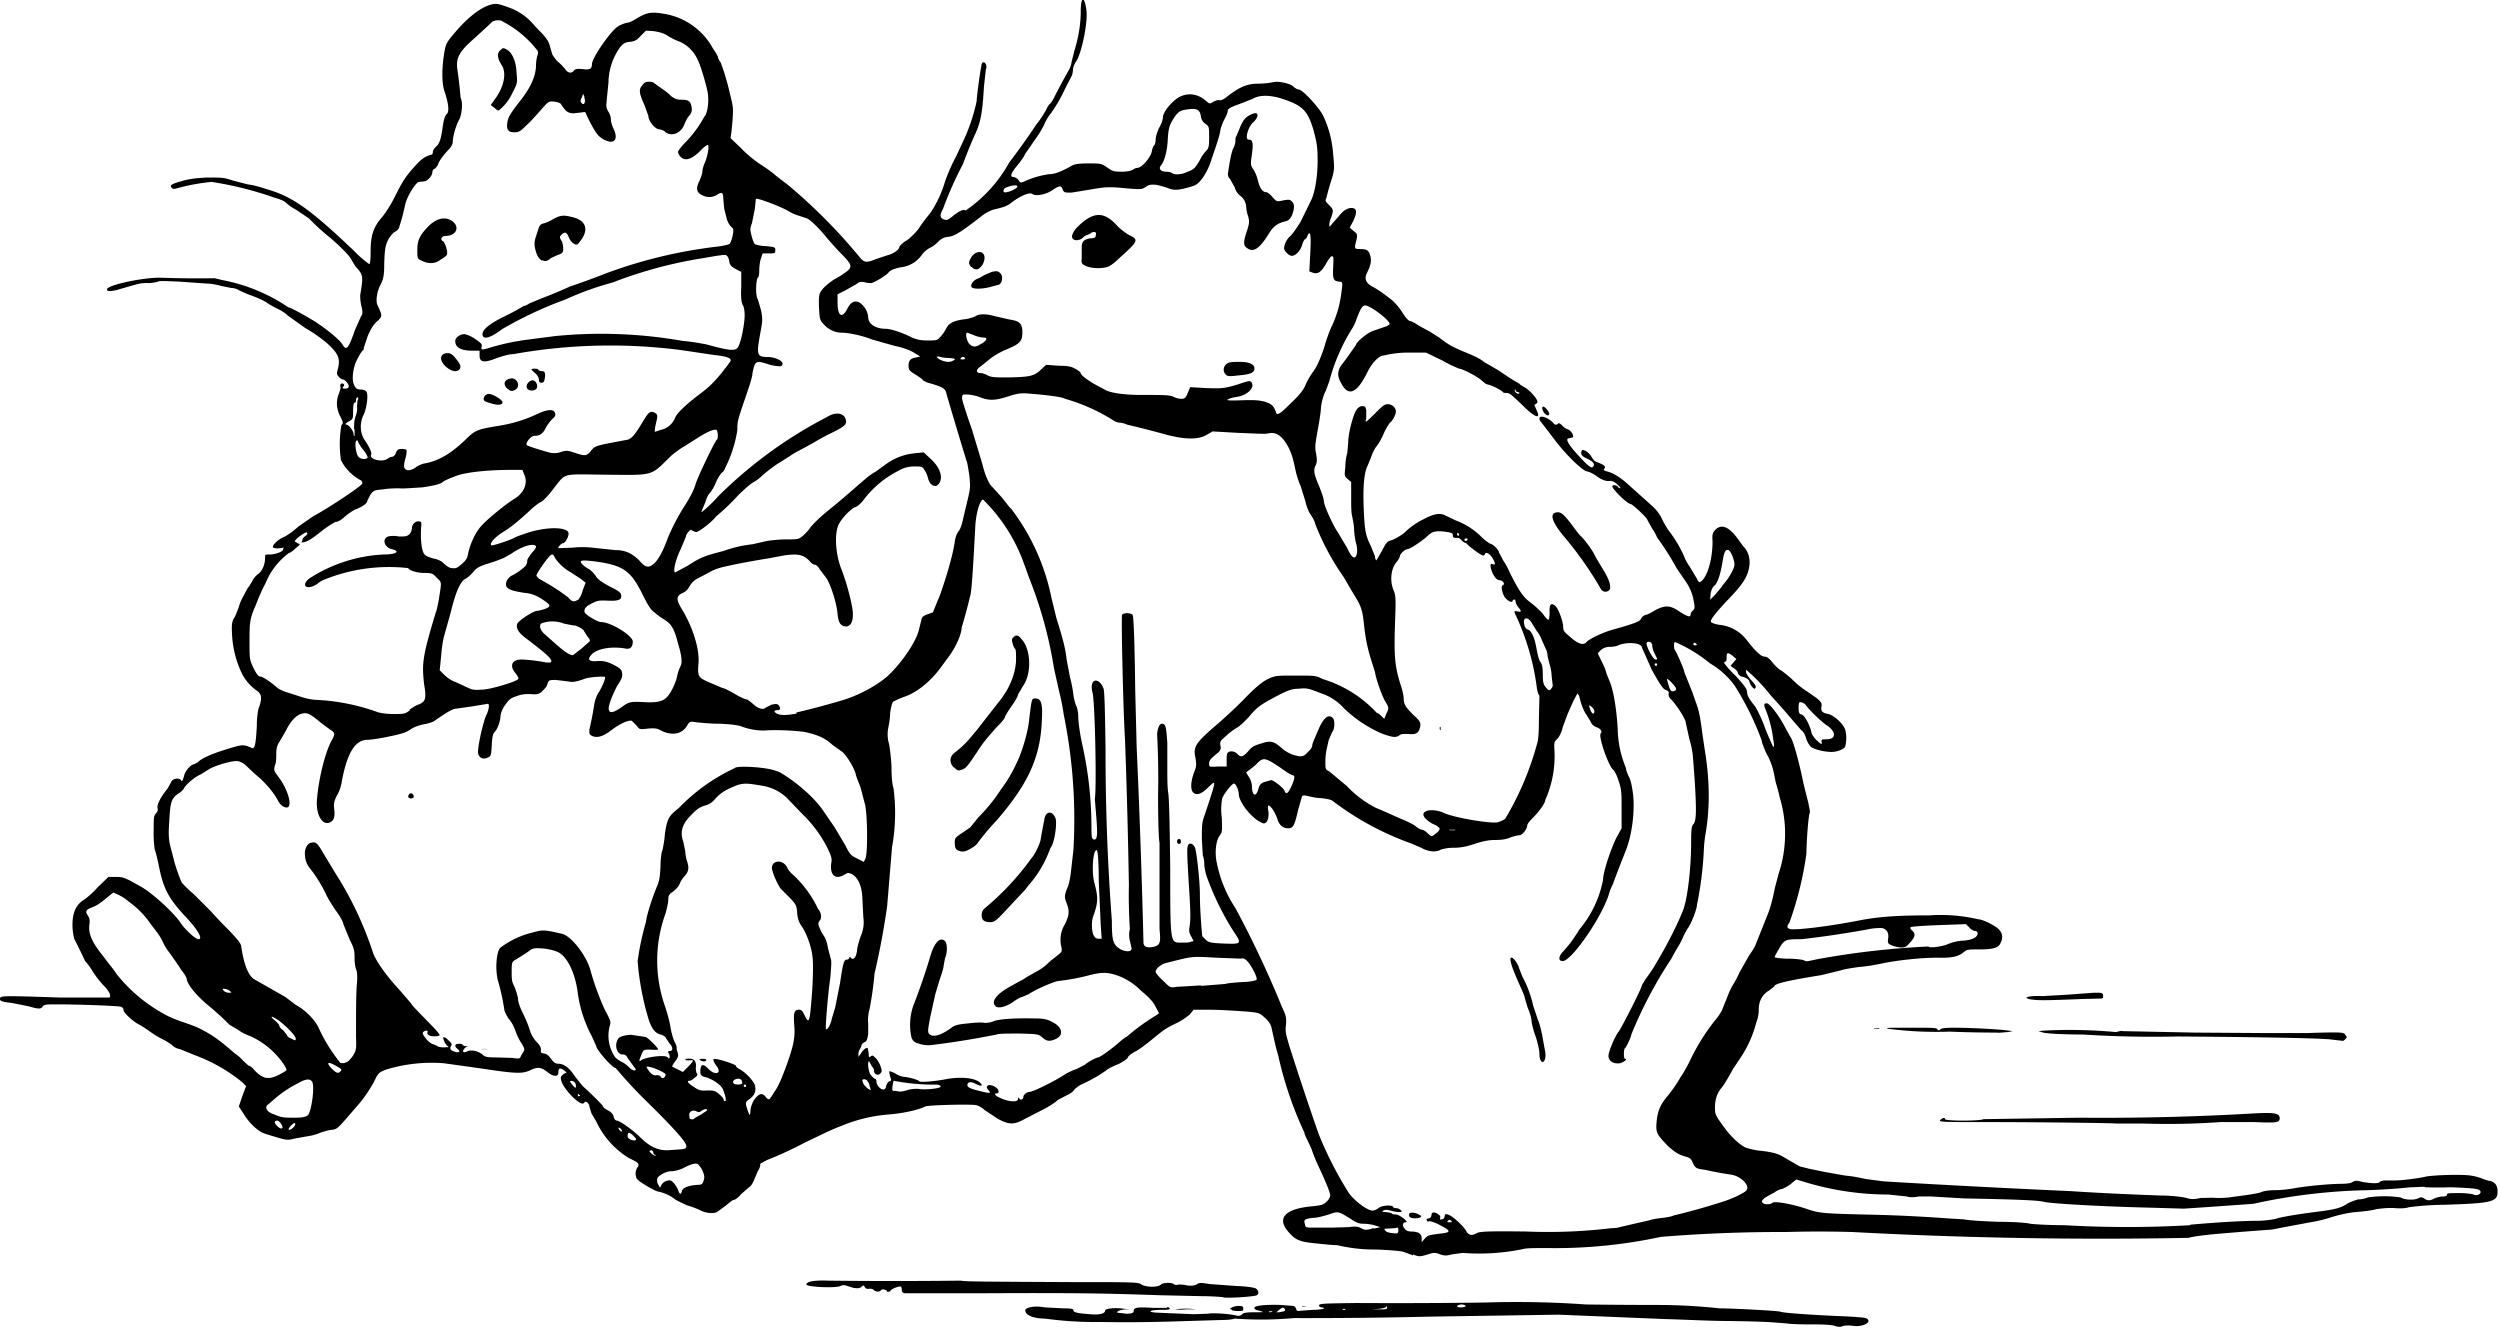 <?xml version="1.0" encoding="utf-8"?>
<svg xmlns="http://www.w3.org/2000/svg" xmlns:svg="http://www.w3.org/2000/svg" version="1.1" viewBox="0 0 514 273">
	<title>Anna Maria crouches down to talk to Samuel Whiskers.</title>
	<path d="M377.2 272.6c-.5-.2-2.2-.3-4-.3-1.8 0-4.4 0-5.9-.2-3.6-.3-4.9-.4-12-.5-3.4 0-9.3-.3-13-.4l-21.8-.9-26.5.4a1059.4 1059.4 0 0 1-28 .3 74.3 74.3 0 0 1-12.2.1c-.3.2-1.7.3-3 .3l-9.8.3a312.3 312.3 0 0 1-14.9.1 76.2 76.2 0 0 1-11.3-.7c-2.3 0-4-.7-4-1.7 0-.6 2-1 4-.6l3.9.2c1.5 0 2 .1 2 .4 0 .4.6.6 3.4.8 1.8.2 3.1-.1 3.1-.7 0-.5 2.1-.7 4-.4l1.2.1h-1c-1.2.1-2 .5-1.6.7l1.8.2c1.2 0 1.5-.2 1.5-.6 0-.7.8-.8 3.9-.6h2.9c.1-.2.3-.2.5 0 .3.3 0 .4-1.4.4-2.8 0-3.4.5-.8.6l7.2.3 2.9-.1c1-.2 4.5 0 6 .4.5.1.8 0 1.1-.3.3-.3 1-.4 2.6-.4 1.2 0 2 0 1.6-.1l-1-.3c-.4 0-.7-.3-.7-.5 0-.5 2.5-.7 5.4-.6l2.6.2c.2 0 .5.3.6.6 0 .4.3.5.8.4l2.8-.2c1.2 0 2.1-.2 2.1-.3 0-.1-.2-.2-.5-.2s-.5-.2-.5-.4c0-.4 1-.4 7.7-.5a1354.2 1354.2 0 0 0 26.4-.1 202.1 202.1 0 0 1 20.8.4 1218 1218 0 0 0 14.7.1 121.2 121.2 0 0 1 12.8.7c2.7 0 12.2.5 12.5.7.4.2 5.3.6 12.3.9 2.7.1 5 .3 5.2.4 1.6.7-.5 1.9-2.6 1.6a6 6 0 0 0-2 0c-.6.3-1.2.2-1.8 0zm-115.6-3h-.6c-.2.1-.1.2.2.2l.4-.1zm2.4 0c.3-.2.3-.4 0-.6-.1-.2-.4-.2-1 .3l-.6.5h.6l1-.2zm12.6-.5h-.5c-.2.1-.1.2.2.2.3 0 .4 0 .3-.2zm8.6-.3c0-.3-.1-.3-.2-.1-.1.2-.8.3-1.5.4l-1.4.1h1.6c1.2 0 1.5 0 1.5-.4zm16.1-.3c0-.1-.3-.3-.8-.3-.4 0-.8.2-.9.3-.1.2.2.3.8.3.5 0 1-.2 1-.3zm-48 .8c-.5-.2-.5-.2 0-.5.8-.4 2.2-.4 2.3 0v.6c-.2.2-1.7.2-2.3 0zm-11.7-.1a17 17 0 0 1 4.3 0h-2.1a9 9 0 0 1-2.2 0zm26.2-.6h.8l-.5.1c-.4 0-.6 0-.3-.1zm-16.3-1.9c-.1 0-2-.2-4.1-.2l-9-.2c-11.5-.4-17.4-.5-37.4-.4h-14.8c-.6 0-.8-.3-.8-.7 0-.4-.1-.7-.3-.7-.6 0-2 .6-2 .9 0 0-.2.2-.5.2-.2 0-.3-.1-.3-.3l-.6-.2c-.2 0-.5 0-.6.2-.3.4-1.1.3-1.5-.1-.2-.2-.6-.3-1-.2-.3 0-.6 0-.8-.4-.3-.4-.3-.4-.7 0-.4.3-.7.3-1.6.2l-1.6-.5c-.3-.1-.7-.1-1.1.1-1 .5-7 .2-7-.3 0-.6 1.5-.9 4.4-.8a1194 1194 0 0 0 27.3 0c1.2.2 3.1.2 22.6.3 12.8 0 14 0 14.6.5 1 .6 3.4.6 4 0 .3-.4 2.4-.5 2.7 0 .1 0 .5.2.9 0 .4 0 1.2 0 1.8.2 1 .1 1.4 0 1.9-.2.5-.4.9-.4 2.7-.1l5.5.4c2.3.1 3.5.3 4 .5.6.5.7 1 .2 1.4-.4.3-6.7.7-7 .4zm39-8.6-1.9-.7c-.5-.2-3-.4-5.7-.5a33 33 0 0 1-8-.9c-1.4 0-3.5-.3-4.8-.4-2.8-.3-3.8-.7-5-2.1-2.8-3-1-5 4.8-5.5 1.9-.2 2.2-.3 2.9-1 .4-.3.7-1 .7-1.2 0-.6-1-3-2.6-6.4a34 34 0 0 1-1.3-3.3l-.9-1.9c-.2-.4-.5-1-.5-1.3a76.3 76.3 0 0 1-5.4-15.9c-.5-1.6-1-4-1.4-5.8-.2-.7-.6-1.3-1.4-2-1-.9-1.2-1-3.4-1.2-4.4-.3-6-.4-8.6-.4h-2.6l-.8 1c-.5.4-1.7 1.3-2.8 1.8-2.1 1-2.5 1.3-5.3 3.6-1 .8-2.3 1.8-3.1 2.2-.8.4-1.5 1-1.5 1.2-.1.3-1 .9-2 1.4-1.1.4-2.2 1-2.5 1.3a30 30 0 0 1-4.7 2.7c-.8.3-1.6 1-1.8 1.2-.2.4-.9.9-1.6 1.2l-1.9 1c-.3.4-1.6 1.2-2.7 1.8l-3.9 2c-2.3 1.3-3.3 1.3-5.7 0l-2.7-1.8c-.4-.4-1.2-.9-1.8-1-1.5-.2-9.8 0-10.4.3-1.4.7-4.1 1.3-7 1.6a32 32 0 0 0-10.5 2.5c-1.6.6-2.8 1.2-7.2 3.3a75.5 75.5 0 0 1-7.8 3.6l-1.1.6c-.2 0-.3.2-.3.5 0 .2-.2.8-.5 1.2l-.8 1.9c-.2.5-.6 1.2-1 1.4l-1.6 1.4c-.5.6-1.1 1.1-1.5 1.2-.3 0-1 .6-1.7 1.2l-1.8 1.3c-.8.4-2.4.2-3.5-.4-.4-.2-1.6-.7-2.7-1-1-.5-2.2-1-2.5-1.3a8.5 8.5 0 0 0-3.3-1.5c-.6 0-4.2-2.1-4.5-2.7-.3-.7-.3-1.5.1-2.2.6-.8.4-1-1.7-2a17.5 17.5 0 0 1-6.7-7.5l-1-1.7-.4-1.3c0-.7-.7-1.3-1-1-.3.6-1 .3-2.4-1-1.5-1.5-2.5-3-2.5-4 0-.2.3-.6.6-.8l.6-.3-.6-.5c-.8-.5-1.1-.4-1.1.5 0 1-1.1.9-2.4-.2-1.2-.9-1.9-1-3.5-.2-1.4.6-2.5.6-6.4.1a1149.5 1149.5 0 0 0-11.3-1.6 32.2 32.2 0 0 0-11.8 1.3c-1.5.6-1.6.6-2.6 2.7-.6 1.1-1.8 2.9-2.6 3.9l-3.2 3.7c-1.5 1.7-1.8 2-2.8 2.1-.6 0-1.7.4-2.4.6-.6.3-1.7.6-2.5.7l-2.8.5c-1.5.4-1.5.4-6-1-1.4-.4-3.4-2.3-4.6-4.4l-.8-1.2.7-2.1.8-2.1-.8-.8a33.9 33.9 0 0 0-9.6-5.5l-3.2-1.3a3 3 0 0 1-1.5-.7c-.3-.3-1.2-.9-2-1.3-.9-.4-2.1-1.2-2.8-1.7a23 23 0 0 0-2-1.3c-1.3-.6-3.3-2.5-3.3-3 0-.3-.2-.6-.5-.7-.5-.2-8.8-.5-13.1-.5-2.1 0-2.7 0-3 .4-.4.6-.8.6-2.9 0l-3.5-.7c-2-.2-2.5-.4-2.4-.9.1-.6.5-.6 12.5-.2h10c.4-.4 0-1.3-1.4-2.7a22 22 0 0 1-2-2.6c-.5-.9-1.2-1.8-1.6-2.2a122.3 122.3 0 0 0-2.2-4.5c-.2-.6-.4-1.7-.4-3 0-2.4.7-4 2.2-5 .5-.3 2-1.5 3-2.7l2.2-2.1h1.4c1.5 0 1.8 0 5.1 1.9 2.3 1.2 6.9 5.4 8.3 7.5 1 1.5 3.1 3.4 3.7 3.4 1 0-.1-2-3-5-3-3.3-4.1-5.2-5-9.4-.3-1.5-.7-3.3-1-4.1a25 25 0 0 1-.2-4.2c0-2.2 0-2.7.5-3.2.3-.3.4-.7.3-1-.2-.7.6-2.3 2-4l.8-1.4c.2-.7 1.6-1 2-.4.2.4.3.2.6-.7.2-1.2 1.5-2.6 2.2-2.6l.7-.4c.6-.7 2.8-1.7 5.4-2.5 3.8-1.2 3.9-1.2 5.7-.4.6.2.8-.8 1-4.5 0-1.5.2-3.4.5-4 .6-1.8.5-2.6-.5-3.3a9.7 9.7 0 0 1-3-3.4 20.9 20.9 0 0 1-2.1-8.3c-.1-2 0-2.4.4-3.2.3-.4.7-1.5 1-2.3.2-.8.6-1.6.7-1.8l.7-1.3c.2-.4.5-1 .7-1.1l.7-1.2a4 4 0 0 1 1.2-1.4c.8-.6 1.4-1.9 1.4-3.3 0-.7 0-.7 1-.7 1.1 0 2.7-.6 2.7-1 0-.2.1-.4.3-.4h-.2c-1 .2-2 .2-2.2-.1-.1-.5 1.2-1.7 2.5-2.2a16 16 0 0 0 2.7-2l3-2.1c3.5-1.9 10.1-6.3 10.2-6.8 0-.3-.1-.6-.6-.8a9.7 9.7 0 0 1-3.8-4 22.5 22.5 0 0 1 .1-7.2c.4-.4.4-.5-.2-1.7-.8-1.5-1-3.2-.3-4.8.2-.6.4-1.2.3-1.4-.2-.5.2-.8.6-.6.2.2.2.3 0 .6-.3.3-.2.4.4.4.5 0 .7-.2.7-.5 0-.5-.8-1.4-1.3-1.4-.1 0-.5-.2-.7-.5-.5-.5-.5-.7-.2-1.8.5-2 0-3-2-4.9-1.1-1-3.2-2.5-4.8-3.4l-3.5-2.5c-.3-.3-1.1-.9-1.7-1.2a25 25 0 0 1-2.4-1.3c-.6-.5-2.2-1.2-3.3-1.6-1.2-.4-2.4-1-2.8-1.2-.3-.2-1-.4-1.5-.4l-2-.4c-.7-.2-2-.5-3-.5l-5.7-.4c-2.5-.1-4-.2-4.3 0-.3.1-1.2.3-2 .3a8 8 0 0 0-2.2.2l-1.8.5-2.4.7c-1.6.4-2.4.3-2-.3.9-.9 7.7-2.3 11-2.2a214 214 0 0 0 11 .1l1.7.4a36 36 0 0 1 13.5 5.6c.5 0 4 2 5.6 3 3 2 5 3.8 5.5 4.6.8 1.4 1.2 1 2.6-3l1.2-2.7c.4-.6.4-.9.1-2.2-.2-.8-.3-2-.2-2.5.6-3.6.6-3.9-1-5.6l-.8-1.3c-.3-.8-2.2-2.7-4.4-4.6-2-1.6-3.4-3-4.4-4L61 43.2a12 12 0 0 1-2.2-1.5c-.2-.3-1.1-.7-2.2-1a71.5 71.5 0 0 0-13.1-3.3 42 42 0 0 0-6.7 1.2c-1 .3-1.3.3-1.5 0-.5-.5 0-.8 2.2-1.4 1.3-.4 2.9-.6 5.1-.7 3 0 3.5 0 5.2.6l3.1.8c1.3.2 1.8.3 4.6 1.2 4.9 1.5 8.7 4.3 17.2 12.4a24 24 0 0 0 3.2 2.8c.2 0 .3-.9.3-2.6 0-3.4.6-5 2.3-7 .7-.8 2-2.8 2.9-4.7 1.3-2.6 2-3.7 3.6-5.5 1.7-1.9 2.3-2.3 3.7-2.7.2 0 .3-.3.3-.6s.3-.7.6-1c.7-.6 1-1.4 1.3-3.3.3-2.2.5-3 1-3.5s.3-2.2-.5-4.6c-.6-1.7-.6-4.8 0-8.3.3-1.6.5-1.9 2.3-4C96.7 3 99.8.8 102 .8c.6 0 2 .5 3.3 1a12 12 0 0 1 4.7 3.6c2 2 2.7 2.8 3 3.9l.5 1.7c0 .2.5.9 1 1.5a14 14 0 0 1 1.7 1.7c.5.8 1.3 1 1.8.3.3-.3.6-.4 1.7-.3 1.5.2 2 0 2-1 0-1.3 3.9-6.9 5.4-7.8a7 7 0 0 1 1.7-.7c.5 0 1.5-.5 2.1-.9 2-1.2 2.9-1.4 5.4-1a14 14 0 0 1 10.3 7.2c.6.8 1 1.6 1 1.7 0 .1.2.7.6 1.2l.7 2 .7 2.4.8 3.3c.4 1.7.4 2.3 0 6.4l-.2 1.4 2.2 2.1c1.1 1.2 3 2.7 4.1 3.4 1.1.7 2.5 1.7 3 2.2l2.6 2a112.3 112.3 0 0 1 14.5 14.6c1 1.3 1.5 1.4 3.4.6l2.4-.8c1.3-.3 2.5-1.2 2.5-1.7 0-.2.6-.8 1.4-1.3.8-.5 1.8-1.5 2.6-2.5.6-1 1.7-2.4 2.3-3.1a23 23 0 0 0 3.1-6.6 39 39 0 0 1 2.3-5.2l1.4-3a38 38 0 0 0 2.8-8.3c0-.8.7-6.1 1-7.4 0-.3.2-.6.4-.6.5 0 .8 1 .5 1.4l-.4 3.6c-.3 5.5-.7 7.5-2 10.2a98 98 0 0 0-2.3 5.7 75.9 75.9 0 0 0-4.1 9.2c-.7 1.3-.7 1.8.1 2.2.6.2.8.2 1.7-.5 1.4-1.2 2.5-1.7 2.8-1.3a28.7 28.7 0 0 0 9-9.9 140 140 0 0 0 5.7-8c.3-.2 2.1-3 2.1-3.3l.4-.6c.3-.2.7-.8 1-1.4a128 128 0 0 1 3-5.6c.3-.5.6-1.3.6-1.7l.6-2.4c.8-2.5 1.3-5.4 1.3-8 0-3.3.8-3.4 1.2 0 .2 2.3-.9 8-2 10-.5.7-.8 1.5-.8 1.9 0 .4-.1 1-.3 1.4l-1.3 2.5a32.2 32.2 0 0 1-3 5.2c-.3.3-1 1.4-1.4 2.4-.5 1-1.4 2.4-2 3.2l-1.8 2.6c-.3.7-1.1 1.8-1.8 2.6-1.2 1.5-1.4 2.2-.6 2.2.3 0 .7.3 1 .6.3.6.5.6 1 .4a18 18 0 0 1 5.4-1.6c1 0 2.2-.4 4.7-1.8.6-.3 1.5-.4 3.3-.4 2.5 0 2.6 0 3.8.8 1.1.8 1.4.9 3 .9 1.2 0 2-.2 2.3-.4a2 2 0 0 1 1-.4c.8 0 2.6-2 2.9-3.3.1-.7.4-1.3.5-1.3.1-.1.3-.6.3-1.2s.3-1.5.7-2.4c.5-.8.8-1.8.8-2.2 0-1 1.6-3 3.1-4 1.8-1.1 4-.9 5.7.6.8.7.8.7 1.6.2.4-.2 1-.4 1.2-.3.3.1 1-.2 1.8-.9 2.5-1.9 4-2.5 6.3-2.5 1.2 0 2.5-.2 3-.3 1-.3 3.7.3 4.2 1 .3.2.7.5 1 .5.8 0 4.1 3.6 5 5.3a22 22 0 0 1 2.1 8.1c.3 2.7.2 3.3-.2 4.7a61.6 61.6 0 0 0-1.2 4.2c-.3.6-.2.7.5 1.4 1 1 1 1.1.5 2.6-.3.6-.4 1.3-.4 1.6 0 .4 0 .4.6-.3l1.4-1.6c.9-1.2 2-1.8 2.9-1.6.8.2.8 1 0 2.7l-.7 1.3.8.7c.8.6.8.7.6 1.8-.5 1.8-.4 1.9.5 1.9 1.6 0 2 .2 2.3 1.3.3 1 .2 1.9-.6 3.5-.7 1.3-.3 2.3 1.4 3.1 1 .6 1.8 1.1 3.8 2.7a13 13 0 0 1 2 2.4c.6 1 1.3 1.8 1.6 1.8.2 0 1 .4 1.9 1l2.2 1.2 1.9 1.2c2 1.6 3 2 4.8 2.8 2.3.9 3.9 1.7 4.5 2.3l1.1.6 1.7 1 2.7 1.8 1.7 1c.1.2.5.4 1 .7 1 .5 2.7 2.4 2.7 3 0 .2-.2.4-.4.5-.3.1-.3.2 0 .7l.5 1.2c.3 1.2-1 .5-3.3-1.8-2.2-2.1-2.5-2.4-3.2-2.4-.4 0-.8-.1-.8-.3a9.6 9.6 0 0 0-3.2-1.5c-.2 0-.6-.4-1-.7-.6-.7-4-2.5-4.7-2.5a30 30 0 0 1-3.5-1.7l-3.3-1.6h-3.5a20.3 20.3 0 0 0-5.2.6c-1 0-2.4 1.5-3.3 3.3-2.2 4.5-4 5.3-5.5 2.3-.8-1.4-.7-2.4 0-3.5l1.2-1.6 1.2-1.7.7-1c0-.5 2.1-2.3 3.3-2.8l2.3-.8c.7-.2 1.3-.5 1.3-.7 0-.8-4-3.8-5-3.8-.6 0-1 .7-1.8 2.8-.2.7-.7 1.7-1 2.1a39.5 39.5 0 0 0-4.6 10.7l-.7 1.9c-.5.9-.8 2.1-1 3.3 0 1-.4 3.3-.7 5-.5 2.7-.6 3.4-.3 4.7.2 1.3.2 1.7-.1 2.4-.5.8-.3 1.8.4 3.5.8 1.9 1.3 3.4 1.3 3.9 0 .8 1.9 5 2.9 6.4l1.9 3.2c1 2.2 1.7 2.5 2 1a5 5 0 0 0-.2-2 16 16 0 0 1-.4-2.8c0-1-.3-2.2-.4-2.8-.2-.6-.2-2.4-.2-4v-3l-.7-.6c-.7-.6-.7-.6-.5-2.5 0-1 .2-2.3.4-2.8l.2-2.3c0-1.7.9-5.3 1.6-6.5.3-.5.7-.8 1.1-.9.7 0 .8 0 1 .8v1.8c-.3.9-.2.9 1.7-1 1.5-1.5 2-2 2.7-2 1 0 1.7.8 1.7 1.5 0 .6-.6 1.8-1.2 2.3-.2.2-.8 1.1-1.2 2-.4 1-1.1 2.3-1.7 3a9 9 0 0 0-1 2.1l-.7 1.7c-.8 1.6-1 4.6-.8 9.3.2 4.4.4 5.1 1.5 7.4l.8 2c0 .5.2.8.3.8l1.1-1.9c.9-1.7 1-2 2.2-2.3.7-.3 2-1 2.8-1.8.8-.8 2.4-1.9 3.5-2.4 2.2-1.2 3.5-1.4 4.6-.8l2.1 1a15 15 0 0 1 5.1 3.2 9 9 0 0 0 2 1.6c.5 0 1.8 1.3 1.8 1.8l.9 1.7c.5.7 1.1 1.9 1.4 2.6 1.8 3.6 2.7 4.9 4.2 6 .8.6 2 1.7 2.5 2.3.5.7 1 1.3 1.2 1.2.1 0 .2-.7.2-1.5-.1-1.6.3-2.1 1.2-1.3.6.5 1.6 3.2 1.6 4.4 0 .8.3 1 1.6 2.1 1.6 1.4 2.6 1.6 3.2.9.5-.6 3-1.8 4.9-2.4 5.3-1.5 6-1.8 6.3-2.4.1-.3.6-.7 1-.8.3 0 1.2-.5 2-1 2-1 3-1 5 .4 1.6 1 2.2 1.2 2.2.5 0-.2.2-.6.5-.8.4-.5.4-.6 0-2.6a10 10 0 0 0-1.7-3.6l-1.7-2.5a55.3 55.3 0 0 0-4-6.3s-.4-1-1-1.8l-1-1.8c0-.4-3.1-3.3-3.5-3.3-.6 0-3.7-3-3.7-3.6 0-.4 1-.3 1.2.2l.4.2c.2 0-.1-.4-.6-.8-.6-.6-1.1-.8-1.8-.7-.7 0-1.4-.3-2.3-.9-.6-.5-1.6-1-2.2-1.1-1.1-.3-4.7-3.9-6.8-6.8l-2.3-3c-.6-.7-.7-1-.5-1.3.4-.4 1.8.2 2.6 1 .5.6.7.6 1 .4.3-.3.5-.2 1 .3.3.4.9.7 1.2.8.6.2 1.2 1.2 1 1.6l-.7.2c-1.1 0-.3 1.4 3 4.8 1.3 1.3 1.7 1.5 2 .8.1-.5-.3-.9-1.6-1.5-.8-.4-1-.7-1-1 .1-.8.1-.8.9-.5.3.1.9.7 1.2 1.2.3.5.7 1 .9 1l1.2.5c.7.4.8.6.6.9-.3.3-.2.4.4.6 1.4.3 3.1 1.4 5 3.2l3.8 3.4c1.5 1.3 2.1 2.1 2.7 3.4.4.8 1.1 2 1.6 2.6a25 25 0 0 1 2.9 5 9 9 0 0 0 1.1 2l1.5 2.5c.3.8.6.9 1.2.2 1.2-1.4 2-4.7 2-7.9-.1-1.4 0-1.7.5-2.3 1.3-1.4 2.9-.7 4.7 1.8l1.1 1.5c1 1 1.4 2.3 1.3 3.8-.3 2.5-1.3 4-5 7.8-2.2 2.4-3.2 3.7-2.9 4 .2.2 1 .5 2 .6a8 8 0 0 1 5.4 3.2c1.8 2.3 2.9 3.3 3.6 3.3.5 0 1 .4 1.7 1.3.5.6 1.3 1.4 1.8 1.6.4.3 1.6 1.2 2.5 2.1 1 1 2.3 1.9 2.8 2.2l2 1.4c.9.8 1 1 .9 1.7-.2.9.2 1.3 1.4 1.5 1.2.3 3.1 2 3.5 3.3a7 7 0 0 1 0 3.3c-.1.6-1.7 1.2-2.8 1.2-1.5 0-3.5-.5-4.2-1-.4-.3-.9-1.2-1.1-1.9-.2-.7-.6-1.4-.9-1.5l-2-2.3-1.7-2-2.7-3a35.4 35.4 0 0 0-5-5.2v.5c0 .3.5 1 1 1.6.7.7 1 1.2 1 1.5-.2.4-.3.4-.7 0-.3-.3-.5-.8-.6-1.1-.1-.5-.5-.7-1.2-1-.7-.1-1-.4-1.2-.8 0-.4-.5-.8-.8-1l-.7-.5.6-.7.6-.7-.7-.6c-1-.8-1.3-.8-1.3.1 0 .5 0 .9-.2 1-.2 0-.3.2-.3.3 0 .1 1 1.4 2.4 2.7 1.8 2 2.3 2.7 2.3 3.3 0 .7.4 1.4 1.7 3 .5.9 1.3 2.4 2 4.4a55.4 55.4 0 0 0 1.7 3.9c.1 0 .2-.3.1-.8l-.3-2a25 25 0 0 0-1.5-5.2c-.3-.8-.2-1 .4-1 .6.1 2.6 2.7 3.8 5.1l1 1.8c.5.5 1.8 5.1 2.7 9.6l1 4c.2 1 .4 1.9.3 2-.3.4-.7 6.2-.7 8.4a70.3 70.3 0 0 1-3.5 14.2c-.6.8-.5 1.1.1 1.3 1 .3 8-.5 15-1.9 3.4-.6 7-.9 13.7-.9a33.8 33.8 0 0 1 10 .8c.9 0 3.3 1.2 4.2 2 .8.8 1 1.8.4 2.9-.4 1-1.6 1.3-4.4 1.3-2.3 0-2.5 0-3.2.6-1.1.9-2.5 1.2-5.6 1.1-2.8 0-8 .5-11.2 1.2-1 .2-3 .6-4.6.7-1.5.2-3.3.5-3.8.7l-4.1 1c-7.5 1.2-9.6 1.8-9.6 2.3l-1 .8c-1.4.8-2.2 2.1-2.2 4a7 7 0 0 1-.5 2.6 23.5 23.5 0 0 1-3.2 7.2l-1.6 2.4c-.9 1.7-1.9 3.3-2.3 3.8-.9 1-1.4 2.4-1.4 4 0 1.5.1 1.7 1.4 3.5 1.5 2.2 3.3 4 4.8 4.8.5.2 2 .6 3.2.7 2.6.3 3.6.6 4.9 1.4l3.1 1.8 2 .5 3.4.7 4 .7c1.4.1 3.3.5 4.2.7l3.8.5a2718.4 2718.4 0 0 0 38.4 2c2.8.2 10 .6 18.4.9 2.4 0 4.6.3 5.3.5 1 .3 1.6.3 3 0 1 0 2.4-.1 3.2 0 .7 0 2.2 0 3.2-.2 4-.5 5.6-.8 6-1 .4-.2 1.6-.4 2.8-.4 1.3 0 3-.2 4-.4 3-.5 6.4-.8 9-.9 1.7 0 2.7-.1 3-.4.6-.3.9-.3 2 0 1.7.3 3.4.4 3.6 0 0-.1.6-.3 1.1-.3h2c1.5 0 5.3-.5 6.4-.8 1.5-.3 7.4-.5 9.2-.2.8.1 1.8.4 2.3.6.5.2 1.3.5 1.7.5 1 .3 1.5.9 1.5 2.2 0 2.1-1.1 2.4-11 2.7a63 63 0 0 0-7.2.5c-.5.2-1.7.3-2.8.2-1.2-.1-2.5 0-3.9.2-1 .3-3 .5-4.2.6-1.4.1-3.2.5-4.9 1a27 27 0 0 1-4.5 1.1l-2.1.4a368.2 368.2 0 0 0-5.8 1.1 772.6 772.6 0 0 0-11.4.9c-2.3.2-5.3.6-5.7.8a951 951 0 0 1-69.2-1.2 242.5 242.5 0 0 0-13.6 0 306.6 306.6 0 0 0-25.7 1 103.6 103.6 0 0 1-23.5 2.3c-2.2 0-4.2 0-4.8.2a44.8 44.8 0 0 1-12.5.8l-2.2.3c-1.1.3-1.5.3-2.4 0-1-.4-1.3-.4-2.5 0-1.7.5-1.9.5-3.1 0zm5-4.4c3-.3 3.1-.5.2-2-1-.5-1.9-.7-2-.6 0 .2-.2.1-.3-.1-.2-.3-.1-.4.3-.5.4 0 .6-.4.6-.6 0-.7.6-.8 1.3-.3.4.2.6.5.5.8-.1.3 0 .4.3.3.3 0 .6-.3.6-.6.1-.5.2-.6.9-.3.8.3 2.8 2.1 3.5 3.2.5 1 1.2 1.1 2.1.6.6-.4 2-.5 10.3-.4a108.9 108.9 0 0 0 17.6-.7c.3 0 1 0 1.6-.2l3-.7 3.1-.7c.5-.2 1.7-.4 2.7-.5.9-.1 2-.3 2.3-.5a134.4 134.4 0 0 0 10-2.8c2-.6 4.7-1.9 5-2.4.7-1-1.2-2.9-3.2-3.2a69 69 0 0 1-5.4-1c-1.8-.2-2-.4-2.5-1.5-.3-.8-.6-1-1.8-1.3-1.2-.4-1.8-.8-3.2-2-2.4-2.5-2.6-2.8-2.4-5.1.2-2.1.7-3.4 2.2-5.2a27.6 27.6 0 0 0 2.7-3.9c.7-1 1.5-2.5 1.9-3.3a42.5 42.5 0 0 1 5.2-8.4 12 12 0 0 0 1.4-2l.8-2 .8-2 .5-1c.2-.3 1-1.6 1.5-2.8l2.1-3.7c.6-.8 1.2-1.8 1.3-2.2l2.4-6c.5-1.2 1.1-3.3 1.5-5.5l.8-3a26 26 0 0 0 .2-15.7 33 33 0 0 0-.8-3l-.4-2a14 14 0 0 0-1.2-3.4c-.6-1-1-2.3-1.2-2.7 0-.5-.4-1.3-.6-1.9a59.5 59.5 0 0 0-5.1-10 17 17 0 0 0-5-4.5 30.6 30.6 0 0 0-7.2-4.4c-.3 0-.3 1.4 0 1.7.3.4 1.9 4 1.9 4.5l.8 2 .8 2 .7 2c.6 1.6.9 2.6 1.4 6.6l.5 3.4c1 6 1.1 11.6.2 17a27 27 0 0 0-.4 3.8 71.9 71.9 0 0 1-1.4 11c0 1-1.4 4.4-2 5l-.7 1.3a15 15 0 0 1-1.1 2.2l-1 1.7-.4.8a89.4 89.4 0 0 0-8.3 15.7c0 .4-1 2.6-1.3 2.8-.3.2-.3 2.2 0 2.2.7 0-.3.7-1 .9-1.3.2-2.4-.4-2.4-1.5 0-.9 1.4-4.2 2.1-5 .6-.8 4.8-9 4.8-9.6l.8-1.3a30.8 30.8 0 0 0 2.3-3.5c2-3.3 4.5-8.2 5.5-11 .8-2.5 1.5-8.3 1.5-13.6 0-2.7.1-3.3.5-3.7.6-.7.6-3.1.2-9.4-.4-5.3-.3-5.3-1.1-8.2l-.7-3.2c0-.7-1.8-3.5-2.9-4.7-.6-.5-.7-.9-.6-1.5 0-.2-.2-.4-.5-.5-.7-.2-1.2-1-3-4.2a836.5 836.5 0 0 0-2-4.5c0-1-2.7-1.3-4.7-.6-.5.3-1.5.4-2 .4-.6 0-1.2.2-1.7.6l-.7.7.8 1.7c.5.9.9 2 1 2.5l.6 1.5c.7 1.5 1.4 5 1.7 9.8a21.6 21.6 0 0 0 1.7 8.1c0 .5.4 1.4.7 2 .3.6.6 2 .8 3.8.3 3.5-.3 8-1.5 11.1a246 246 0 0 0-2.7 7c-.2.4-.6 1.2-.8 2-1.4 4.7-7.7 13.8-9.5 13.8-1 0-.9-1 .2-2.1 1.4-1.6 1.7-2 3.3-4.5a22.3 22.3 0 0 0 4.8-10.2c0-1.5 1.5-6 2.7-8.5l1.1-2v-4c0-3.1 0-4-.6-5.7-.3-1-.8-2.1-1.2-2.4-1-1-3-6.8-2.5-7.4.4-.4 0-1-.9-1.3a2 2 0 0 1-1.2-1.2l-.8-1.3c-.4-.5-1-1.8-1.4-3.4-.1-.6-.4-1-.5-1l-.8 1.5-1.2 2.7-1 2.7c-.2 1-.7 1.9-1 2.3-.8.7-.8.9-.7 2.5a22.2 22.2 0 0 1-1.9 10.2c0 .6-1.2 2.3-2.4 3.5-.7.7-1.3 1.4-1.3 1.7 0 .7-1 2-1.5 2a9 9 0 0 0-2 .5c-.9.4-2 .5-3.1.5-1.2 0-2.4.2-4.2.8-1.8.6-3 .8-4.3.8-1.2 0-2.1.2-2.7.4-1 .6-2.6.4-4-.4l-2.1-.9a59.8 59.8 0 0 1-16.2-8.8c-.3-.2-1.3-.4-2.2-.5-1 0-2.2-.3-2.7-.4-.7-.2-1.1-.2-1.3 0l-.8 2.8c-.7 3.1-1 3.8-2 3.8-1.1 0-1.9-.6-2.3-2-.5-1.4-1.4-2.7-1.8-2.7-.1 0-.2.5 0 1.3.1 1.5-.3 2.4-1 2.4a6 6 0 0 1-2.2-1.4c-1.5-1.3-2.9-3.5-2.9-4.6 0-.8-.6-2.2-1-2.2s-2 2-2.4 3a12 12 0 0 0-.1 4c.1 2.9.1 3-.5 3.8-.7 1-1 3.5-.5 5.6a25.8 25.8 0 0 0 3.8 9.2 212.2 212.2 0 0 1 9.6 20.4c.8 1.7.9 2 .8 3.6-.2 1.4 0 2 .7 4.4a688 688 0 0 0 6 18 74.6 74.6 0 0 0 6.3 12.3c1.3 1.7 3.8 3.5 4.8 3.5.3 0 .8-.2 1.2-.5.7-.6 2.7-.7 3-.3 0 .2.4.3.7.3.3 0 .7.2.9.4.3.3.3.4-.4.4a8 8 0 0 1-1.7-.3c-.7-.2-1.1-.2-1.5 0-.3.2-.2.3.6.3l1.1.2c0 .2.5.3.9.3s1 .4 1.6.8c.6.6.8.8.4.8-.6 0-.8.7-.2 1.3.2.4.8.6 1.3.6 1.4 0 2.2.4 2.2 1.4v.8l.6-.7c.6-.7 1-.8 2.7-1zm-5.5-3.4c-.2 0-.3-.3-.3-.6 0-.5 1.1-.5 2 0 .6.3.6.4.3.6-.4.2-1.5.3-2 0zm27-32c-.3-.2-.5-.8-.5-1.7 0-.8-.4-2.3-.7-3.3-.4-1-.8-2.5-.9-3.2 0-.7-.4-2-.8-2.9l-.6-2c0-.3-.4-1.2-.8-2.1-1.8-4-2.5-6-2-6.2.3-.2 1.4 1.2 1.6 2.1l.7 1.8c1 1.8 1.8 4 2.2 5.9l1 3c.3.6.7 2.2.9 3.3l.6 3.3c.2 1.3-.2 2.3-.8 2zM287.5 253c0-.6-.1-.7-.6-.5l-1.5.1c-.8 0-.9 0-.6.4.3.4 1 .5 2.2.6.3 0 .5-.1.5-.6zm-5-.4 1.3-.3-1.3-.4c-.7-.2-1.7-.3-2.3-.3-.8 0-1.5-.3-2.5-1-2.6-1.6-2.5-1.6-4.5-.9-1 .3-2.4.7-3.3.7-1.7.2-1.9.4-1.6 1.3.1.7.2.7 2 .7h3.5l3.5-.1c1.4-.2 2-.1 2.5.2.8.4 1 .5 2.6 0zm167.8-.8c4.4-.4 10.3-.8 13.8-.8 1.6 0 3.3-.3 3.8-.4 1-.4 4.9-1 8-1.4 4-.5 5.3-.8 6.5-1.6.6-.4 1.7-.8 2.4-1 .7 0 1.6-.2 2-.4a23 23 0 0 1 6.8 0c.7.5 2.7.6 3.5.2.7-.3.8-.3 1.3 0 .7.5 1.2.5 2.1 0 .5-.2 1.2-.4 1.7-.4.6 0 .9-.1.9-.4 0-.3.5-.3 2.6-.3 1.4 0 2.7.2 2.9.3.5.3 1.4 0 1.4-.5 0-.7-1-.8-6.2-1a70 70 0 0 1-5.2 0c-.1-.2-1.5 0-3 0-1.7.2-5.6.5-8.8.6a119 119 0 0 0-23.5 2.8 1848.6 1848.6 0 0 1-14.3 1l-6.8-.2c-9-.2-20.2-.8-22-1.2-.9-.3-5.3-.5-16.3-.7l-6.8-.4h-2.6c-1 .2-2 .2-2.4 0l-3.8-.4a59.3 59.3 0 0 1-17-2.5l-2-.6-1.2 1c-.6.4-1.5 1-2 1-.3.1-1 .4-1.3.7l-1 .5-1 .6c-.5.5-.7.7-.4 1 .3.4 1.6.4 2 0 .4-.4 4 .2 7.2 1.3 2.4.8 3.2.9 11.5 1.1a318.5 318.5 0 0 1 17.4.8l3.3.2c.8.2 4 .4 7 .5 3 0 6 .2 6.6.4.6.1 3.8.3 7 .3a224.7 224.7 0 0 0 25.9 0zm-152-.8c-.2-.3-.3-.3-.6 0-.2.2-.2.3.3.3s.6 0 .4-.3zm-158.1-6.1c.1-.7 1.4-1.2 3.3-1.3.8 0 1-.2 1.2-1 .2-.6.1-1-.3-2-.3-.6-.8-1.2-1-1.3-.5-.2-1.5.1-3 .9-.6.3-1.7.6-2.3.6-1.3 0-2.9 1-3 1.6 0 .3 0 .8.2 1.1l.4.7.3-.6a2 2 0 0 1 1-.8c.6-.2.9-.2 1.4.3.3.3.8 1 1 1.5.3 1 .6 1.1.8.3zm-5.6-7.5a.6.6 0 0 1-.3-.5c0-.2-.2-.4-.4-.4l-.4.1c0 .3 1.2 1.2 1.3 1 0 0 0-.2-.2-.2zm5.4-1.1c1-.1 1.1-.2 1.1-.7 0-.7-2-3.1-8-9a95.9 95.9 0 0 1-6.5-7c-.7 0-4-3.8-4-4.5l-.9-2c-1.6-3-2.6-6.2-3-9.6-.6-3.8-2.2-7-4.1-7.8-.6-.3-2-.6-3-.7-2-.1-2-.1-3.2.8l-2.2 1.4c-.9.5-1 .5-1 2.5 0 1.5 0 2.1.5 3 .3.7.7 1.9.8 2.6 0 .8.6 2.3 1.2 3.4a27 27 0 0 1 1.3 3.3c.2.7.8 1.7 1.4 2.3.6.6.9 1.2.8 1.6 0 .5 0 .6.6.7.5 0 1 .4 1.5 1.1.6.8.9 1 1.5 1 1.2 0 2.3.9 3.4 2.6l1.6 2a64 64 0 0 1 4.1 4c0 .3.5.7 1.1 1 .8.4 1.1.9 1.2 1.4.1.4.4.7.6.7.6 0 3 1.7 4.7 3.3 2 2 3.6 2.8 5.7 2.8l2.8-.2zm-9.3-2.3-.8-.8c-.6-.4-.7-.4-.8 0-.2.5 0 .9.8 1.2.7.2 1 0 .8-.4zm-3-1.9-.5-.3c-.2.2.5 1 .7.8 0 0 0-.3-.3-.5zm-67.5-.2c.5-.4.7-1 .3-1-.1 0-.5.3-.8.7-.7.7-.3 1 .5.3zm-2.1 0c0-.6-.7-1.5-1.1-1.5-.6 0-.7.5 0 1.1.3.4 1 .7 1 .4zm84.7-2 1.4-.8 1.2-.8c0-.4-.6-.3-1.2.1-.3.3-.6.3-1 .1-.7-.4-1.5 0-1.5.7l.1.8c.3.2.9.2 1-.1zm-79.5-.6c.8-.9 1.5-6.4.8-7-.5-.6-1.4-.4-2.8.4a23 23 0 0 0-4.8 3.2l-1.4 1.2c-.8.5-.2 1.6 1.2 2 1.7.7 2 .7 4.3.7 1.7 0 2.3-.2 2.7-.5zm91.7-3.1c1-1.4 1.7-1.6 2.4-.7.7.8.7.8 1.8-1 .9-1.2 1.6-3 2.6-5.7 1.4-4 1.7-5.5 1.5-8-.2-2.6 0-3.2 1-3.2.5 0 .7.3 1.1 1.1 1 2.1 1.1 1.5 1.6-5.2.2-3.4.2-6.2 0-7.1-.2-1.8-1.2-4.6-2.2-6-.5-.7-.8-1.5-.9-2.7-.1-1.6-.3-1.8-1.5-3.1l-1.7-1.7c-.6-.5-1.9-3.4-2-4.4 0-1.8 2.5-1.8 3.2 0 .2.4.7 1 1.2 1.4a22.8 22.8 0 0 1 5.1 7c.6.6.8 1.7.4 2.3-.3.3-.4.7-.3 1 .2.7.7 1.7 1.2 2.4.2.3.6 1.3.7 2.2l.6 2.3c.2.4.1 1.7-.1 4-.6 4.3-1 10.3-.9 10.5.3.2 1-.9 1.2-2.1l.7-2.3 1-5c.6-4.1.8-4.9 1.4-4.9.2 0 .4-.1.5-.3 0-.3.2-.3.4 0 .5.4 1-.1 1.2-1.5 0-.6.4-2 .8-3.1a7 7 0 0 0 .5-3.8l-.2-4c-.1-2.5-.9-4.2-2.2-4.9-.7-.3-.8-.3-1.6.2-1.8 1-2.9 0-2.6-2.4.2-1 0-1.5-.8-3.2a26 26 0 0 0-5.1-6.9l-2.6-2.7a9.5 9.5 0 0 0-5.4-3.1c-4-.7-4.4-.7-7 .5a8.3 8.3 0 0 0-3 2.2c-.6.7-1.2 1.1-2 1.3-1.3.4-1.8.8-3.4 2.5-1.4 1.6-1.8 3.1-1.1 5l.4 2c0 .6.2 1.5.4 2.1.4 1.3.3 2-.6 3a5 5 0 0 0-1 1.6c-.2.5-.7 1-1.3 1.5-.8.5-1 .8-1 1.7 0 .5-.3 1.9-.6 2.9a28.3 28.3 0 0 0 0 19.2c.5 1.5 1 3.5 1.1 4.4.2 1 .5 2.1.8 2.7.3.6.5 1.1.4 1.2 0 0 0 .5.2.9.2.7.2 1-.4 1.8-.4.5-.7 1-.7 1.2l1.2.6 1 .5 1-1c1.2-1.2 1.3-1.6.6-1.4h-.9c-.3-.3-.3-.3 0-.3 1.5-.2 2 .3 2 1.5-.1.4 0 1 .1 1.4.3.4.2.6-.4 1-.4.4-.8.6-1 .6-.7 0-.4.5.9 1.3 1 .7 1.5.8 2.7.7 1.2 0 1.6 0 2.4.7.6.5 1 1 1 1.2 0 .2.1.3.3.3.3 0 0-1.4-.5-2.5-.4-.9-2.1-2-3.4-2.4-1-.2-1.3-.5-1.2-1.5.1-1.3.6-1.3 1.6-.3 1.5 1.6 3 1 1.6-.7-.5-.7-.7-1.3-.3-1.3.9 0 4.2 1.1 4.4 1.4 0 .3.5.6.9.8 1.2.7 2.7 2.3 3 3.2.3 1.2 0 2-1 2.8-.8.5-.9.7-.8 1.4l.5 1.5c.3.6.3.6.4-.5 0-.6.4-1.6.7-2.1zM144 218c-.3-.2-.2-.3.5-.3.5 0 .8.1.7.3-.2.3-.7.3-1.2 0zm65.3 8c0-.4.1-.4.3-.1.2.4.8.1.8-.4 0-.4.7-1 1.3-1 .9-.1 5.5-2.4 7.4-3.7a14 14 0 0 1 2.2-1l1.8-.9c.3-.4 2.3-1.5 2.7-1.5.3 0 2.6-1.6 4.3-3.1.7-.6 1.3-1.1 1.5-1.1a43.2 43.2 0 0 1 6.2-4.5l.5-.4-.7-1.3c-.4-.9-1.4-2-3-3.3a13 13 0 0 0-4.5-3c-2.5-.9-3.5-.9-6.9 0a43 43 0 0 1-5.7 1c-1.3.3-4.7 1.8-6 2.7l-1.4.6c-.2 0-1 .4-1.8 1-1.5 1-3 1.4-3.6.9-1.1-1 .3-2.7 3.6-4.4 1-.6 2.3-1.2 2.6-1.5l2.1-1.2c.8-.4 2-1.2 2.7-2l2-1.6c.6-.5.7-.6.5-1.6a6 6 0 0 1 .7-4.5c1-2 1-2.8.4-4.4-.5-1.3-.5-1.6.3-3.5.2-.6.5-2 .6-3.1l.5-4.4a108.2 108.2 0 0 0-2-27.8 46 46 0 0 0-1-5l-1-4.5a86.5 86.5 0 0 0-5-18.3l-1.2-3.3a34.8 34.8 0 0 0-8.4-13.1c-.7.2-1.5 3.1-1.6 5.9-.3 5.8-.7 13-1 13.8a121.3 121.3 0 0 1-1.8 6.7c0 1.3-1.2 4-2.7 6l-1.7 2.3c-2 2.7-4.7 4.9-7.2 5.8a14 14 0 0 0-2.5 1.1c-.2.3-.4 1-.6 2.4 0 1.2-.3 2.6-.4 3.1a7 7 0 0 0 .2 3.2c.2 1.2.5 3.5.5 5.2 0 1.7.2 3.4.4 3.8a39.5 39.5 0 0 1-.3 12.2l-1 12.1a161 161 0 0 1-2.6 13.9 73 73 0 0 1-1 7.2c-.3 1-.4 2.3-.3 2.9v2.3c-.2 1.2-.3 1.5-.8 1.7-.4.2-.6.5-.6.8l-.3.6c-.1.1-.3.5-.3.9v.7l.5-.7c.5-.8 1.1-1.3 1.4-1.1l.2 1c0 .9.1 1 .4.7.4-.3.5-.2 1.1.4.4.4.8 1.2 1 1.8.3.9.2 1-.2 1.4-.6.4-1.2 0-1.2-.7 0-.3-.2-.6-.4-.8l-.4-.7-.2-.4c-.4 0-.2 2 .3 2.8.3.3.6.7.9.8.2 0 .3.3.3.6 0 .7.8 1.6 1.4 1.6.3 0 .5-.2.6-.7.1-.5.4-.9.7-1 .4-.1.4-.2.1-1l-.2-1c.1-.1.8.1 1.4.5a5 5 0 0 0 1.6.6c.8 0 3 .6 3.2.9.2.3 3.3 0 5.4-.4 3-.6 6.1-.3 7.1.7.7.7.3.8-.8.3-1-.6-1.8-.5-1.8.2 0 .5.7.8 3.3 1.4 1.4.3 1.6.3 1-.4-.3-.3-.4-.6-.2-.8.3-.6 2.2.2 2.3 1 0 .3 0 .5-.3.5-.8 0-.4.5.8 1 1.7.8 3.5.8 3.5.2zM189 214.6c-1-.3-1.3-.5-1.6-1.3a12 12 0 0 1 .4-6.6 126.1 126.1 0 0 0 3.5-10.2c.8-2.7 2-4 3-3 .5.5.5 2.4 0 3.5l-.3 1.6c0 .4-.4 1.7-.8 2.8l-.9 3-1 4.5c-.5 2.6-.6 3.3-.3 3.6.7.9 2.4.4 4.5-1.1.7-.6 1.4-.8 3.7-1 1.5-.2 3-.2 3.2-.1.4 0 1 0 1.8-.3 1.2-.5 4.4-.7 8.7-.6 1.7 0 2.5.2 3.4.7 2.1 1 2.5 2.7.8 3.5-1.3.6-1.9.5-2.8-.3-.8-.7-1-.7-4.7-.8-2.2 0-4.3 0-4.7.2a179.7 179.7 0 0 1-13.7 2.2c-.5 0-1.4 0-2.2-.3zm13.3-25.3c-.7-.5-.6-1.9.1-2.5a55.6 55.6 0 0 0 9.7-10.4c.6-.6 1.5-2.5 1.8-3.5a147.7 147.7 0 0 1 .8-4.3c.2-1.8 1.6-2.1 2.3-.4.4 1-.2 5.2-1 6.1l-.4 1a22.6 22.6 0 0 1-4.2 6.8l-.6.8-1.5 1.6-2.9 3.1c-1.6 1.7-2 2-2.8 2-.5 0-1-.1-1.3-.3zm-5.2-14.4c-.6-.2-.8-.6-.8-1.7 0-.9.1-1 1.6-2l1.6-1.1 1.6-2a35 35 0 0 0 4.7-5.8 29 29 0 0 0 3.3-5.6c1-2 2.3-6.3 2.5-8.8.5-4.1.5-4.3 1.2-4.3 1.3 0 1.6 1 1.4 4.6-.3 7.5-2.8 13-9.4 20.6a47.5 47.5 0 0 0-4 4.8l-.6.5-1 .6c-.8.4-1.4.5-2.1.2zm-1-17.1c-.9-.9-.9-2.1 0-2.9 2.3-1.8 3-2.7 4.9-5a911 911 0 0 1 5-6.4l.9-1.4c1.3-2.2 2-4.6 2-6.6 0-1 0-2-.2-2.1-.1-.1-.4-.6-.5-1.1-.2-.7-.2-1 .2-1.3.6-.6 1-.4 1.8.6 1.8 2.2 1.9 7 .1 9.5l-1 1.7c0 .4-.7 1.5-1.4 2.5s-1.3 2-1.3 2.2c0 .1-.6 1-1.4 1.7-2 2.2-3.2 3.6-4.3 5.4-2 3-2.3 3.3-3 3.6-.9.3-1 .3-1.7-.4zm-76.8 67.5-.3-.3c-.1-.1-.2 0-.2 0 0 .2 0 .4.2.4l.3-.1zM187 224c.6-.1 1.5-.2 2-.1 1.2.2 4.4-.1 4.4-.5 0-.2-.4-.4-.9-.4a44 44 0 0 1-8.8-.8l-.2 1.1c-.1 1-.1 1 .7 1 1 .2 1.1.2 2.8-.3zm-8 0-.3-1.1c-.3-.7-.6-1-1-1s-.5.1-.3.6c.2.8 1.7 2 1.7 1.4zm-60.8-1.4c-.3-.4-1-.5-1-.2l.6.8c.5.5.6.6.6.2 0-.2 0-.6-.2-.8zm35.2.7c0-.2-.1-.3-.3-.3-.1 0-.2.1-.2.3l.2.2c.2 0 .3-.1.3-.2zm-.8-.6c0-.7-.4-1-1.1-.9-.7.2-1 .6-.6 1 .4.3 1.7.2 1.7-.1zM57.3 221c.8-.4 1.5-.8 1.6-1 0-.3-.4-1-1-1.8a16.7 16.7 0 0 0-6.5-5.2c-.9-.3-2-.9-2.5-1.3l-1.7-1a62 62 0 0 0-5-4.5c-2-1.8-3.5-3.6-3.8-4.8 0-.4-.5-1.2-1-1.8l-1.2-1.8-1.2-1.7c-.5-.6-1.2-1.7-1.5-2.4-.3-.7-.9-1.6-1.2-2L31 190a18 18 0 0 0-4.5-4.6c-.5-.5-1.5-1.1-2.1-1.4l-1.1-.5-1 .8c-1.8 1.5-2.4 1.9-3.5 2.3-1.2.5-1.3.8-.7 1.7.3.4.4 1 .3 1.6-.3 2 .4 3.7 2.9 6.8.7 1 2 2.5 2.7 3.6a32.1 32.1 0 0 0 9.6 8.1c.6.4 2.6 1.3 4.2 1.8l1.7.6 1 .4a26 26 0 0 1 5.8 3.7l2 1.7c.6.4 1.3 1 1.7 1.5l1.1 1c.2 0 .7.3 1 .7 1.8 2 3 2.3 5.2 1.2zm79.4.3c.2-.3.2-.4 0-.6a10 10 0 0 0-3.4-1.4c-.5 0-.5 0 .2 1 .5.6.9.8 1.3.8.4-.1.8 0 1 .2.3.5.5.5 1 0zm-66.7-1c.3-.3.2-.5-.3-.8-2.1-1.3-2.9-1.3-1.5.2 1 1 1.4 1.1 1.8.5zm60.7-.5-.6-.8-1-1.4c-.3-.6-.6-.8-1-.8-1 .1-1.7-1.3-1.3-2.6.2-.7.5-1 1.3-1.2.7-.2 1.5-.3 2-.2l2.6.4c.4 0 2.8 2.4 2.6 2.6 0 0-.8.1-1.6 0-1.4 0-1.4 0-1.8 1-.5 1.2-.6 1.6-.1 1.2 1-.7 5-1.2 5.5-.6.3.6.6-.2.2-.8-.2-.4-.2-.5.2-.5.7 0 .7-.8 0-1.5l-.8-1.2c0-.2-.6-.6-1.1-.7-1.2-.3-2-1.4-2.7-4a55.8 55.8 0 0 1-2-11.1 54.5 54.5 0 0 1 1.7-8c.2-1.7 1.4-5.3 2.3-7.4.5-1.2.6-2.1.7-4.1 0-1.4.2-3 .4-3.3.1-.4.4-1.9.5-3.3.4-3 .8-3.8 2.8-5.3a38.6 38.6 0 0 1 11.6-8.3c.3-.4 3.9-.3 6.4.1 1.3.2 2.6.6 3.2 1 3.3 2 6.7 5 8.5 7.6l2.4 3.5 2.2 3.7c1 2 1.2 2.1 2.4 2.7l1.4.7.3-.6c.5-.8.5-8.2 0-11l-1-3.8c-.4-1-.9-2.2-1-2.8-.5-1.6-2.2-4.2-3-4.6l-1.8-1.3c-1.5-1.4-3-2-5.6-2.6-2-.3-6-.5-8.4-.3a13 13 0 0 1-4.8-.9c-.6-.2-2-.4-4.3-.5-1.9 0-4-.2-4.8-.3-1.4-.2-1.4-.2-2 .8-1 1.6-2.9 2-5.1 1-1-.6-1.5-.6-2.9-.5-1.7.2-1.7.2-2.3-.6l-1-1c-.7-.2-2.5.6-4.3 2-1.6 1.2-2.8 1.6-3.9 1.1-.5-.3-.6-.4-.5-1.4a66.9 66.9 0 0 0 1-5.2c.2-1 .6-2 1-2.5.8-1.4 1.3-2.7 1.2-3-.2-.2-3.4 0-4.3.4-1.7.6-2.3.7-3.3.5l-2.5-.3c-1.4 0-1.5 0-1.8 1-.1.4-.7 1-1.2 1.5-.7.5-1.1.5-2.2.4-1 0-1.8 0-2.8.4-1.2.4-1.6.6-2.4 1.8a5 5 0 0 0-1 2.3c0 1-.6 2.7-1.2 3.3-.4.4-.5 1.1-.6 2.8-.1 2.1-.2 2.2-.9 2.5-.9.4-1.7 0-1.9-.9-.2-1 1-6.4 1.7-7.9.5-1 .7-2.3.3-2.3l-3 .5-3.5.5c-.8 0-2.3 1-4.6 2.6-.4.2-1.3.5-2 .6-1 .2-1.9.5-2.7 1-1 .7-1.9 1-4.4 1.5-1.8.4-3.8.7-4.5.7-2.6 0-4.2 2.7-5.3 8.4-.1 1-.6 2.4-1 3-.6 1.2-.7 1.6-.6 2.8.2 1.6 0 2.4-.9 2.8-1.6.7-3-1.8-2.6-5.1.4-4.3 1.7-9.4 3-11.8.7-1.2.7-1.6-.2-2.1l-1.9-1.4c-2.4-2-2.9-2.2-3.9-2-1.2.2-2.5 1.6-3.4 3.5l-1.4 2.4c-.4.6-.6 1.3-.6 2.3 0 .8 0 2-.3 2.5-.2 1-.2 1 .5 2 2 2.5 3 5.7 2.3 6.5-.5.4-1.6-.2-2.1-1.2-.8-1.6-2.5-3.6-4-4.9a46 46 0 0 1-2.4-2.2c-.6-.6-1.3-1-1.9-1.1-1.1-.2-5 1-6 1.7l-1.6 1c-1.2.5-3 2-3.5 2.9-.1.3-.7.8-1.2 1.1-1.4 1-1.6 1.8-1.8 5.7-.2 2.7-.1 3.7.2 5l.7 2.7c.2 1 1.3 4.2 1.7 4.9a23 23 0 0 0 2.4 2.3l3.5 3.5a92 92 0 0 0 3.8 4c1.8 1.9 2.4 2.6 2.5 3.3.5 3.5 1.4 5.9 2.6 6.7l3 1.7 3.5 2 2.1 1.6c1.9 1 3.9 3 4.7 4.7a33.8 33.8 0 0 0 4.3 7c0 .3.8.4 1.4.1.4-.1 1-.8 1.4-1.4.6-1 .7-1.3.6-3.7 0-5.7 0-9.3.2-11.2.1-1.5 0-2.2-.1-2.6-.2-.4-.4-1.4-.4-2.4 0-1.5 0-2-1-3.9l-1.3-3.2c-.1-.6-.8-1.8-1.5-2.7-.6-.9-1.6-2.4-2.1-3.5-.9-1.9-2.1-3.8-3.3-5.3-.8-1-1.1-2.2-1-3.5.3-1.3.8-1.8 1.8-1.8.6 0 1 .5 2.2 2.6l2.3 3.8a71.8 71.8 0 0 1 7.6 16c.6 2 3 5.2 5.6 8l2.4 2.8c0 .2.9 1.1 4.4 4.7.8.8 1.4 1.6 1.4 1.7 0 .3-1.8.4-2.3 0a.5.5 0 0 1-.2-.6c.2-.4-.5-.4-.9 0-.2.3 0 .6.7 1.5.5.6 1.2 1 1.4 1l.7.3c.3.3 1.2.4 2.1.3.3 0 .4 0 .2-.2-.4-.1-1-1.4-1-1.8.1-.1.6 0 1 .5.8.7.9.9.6 1.3-.3.6 0 .9 1 1.2.8.2 1-.2.3-.7-.6-.5-.5-1 .3-1 .3 0 .7 0 .8.2 0 .1.4.3.7.3.4 0 .5 0 .2.1-.5.2-1 .9-.7 1.1.1.1.5 0 .9-.2.8-.3 2.2 0 3.1.8.4.4 1 .5 2.5.5l3.5.1c1.5.2 1.6.2 1.8-.4l.6-1c.2-.3.1-.6-.4-1.5-.4-.5-1-1.7-1.3-2.6-.3-.9-.9-2-1.3-2.4-.4-.5-.8-1.3-1-1.9-.2-1.5-.7-4-1.3-6-.6-2.2-.4-5.7.4-6.8a18 18 0 0 1 6.8-3.2c2-.6 2.5-.5 6 .3 1.9.5 5 4.5 5.8 7.5a53.8 53.8 0 0 0 3 8.2c1.2 2.2 1.2 2.5 1 3.1a7.8 7.8 0 0 0 1.1 6.6c.3.3 1 .8 1.5 1a6 6 0 0 1 1.4 1.1c.6.6 1.3.8 1.3.3zm-31.9-4.1a7 7 0 0 1 1.6 0h-1.6zM84 164c-.2-.3.1-.9.5-.9s.7.6.5.9l-.5.2-.5-.2zm-23.2 49.5c0-.5-1.8-2.4-3.5-3.7-1.5-1-2-1-.8 0 .5.4.9.9.9 1 0 .2.3.7.8 1l.8 1c0 .2.3.5.8.7 1 .5 1 .5 1 0zm-13.6-9.8a2 2 0 0 0-1-.4c-.5 0-.5 0-.2.4.2.2.6.4 1 .4.7 0 .7 0 .2-.4zm199.7-1 5-.4c.7-.2 2.2-.3 3.6-.4 1.4 0 2.6-.3 2.8-.4.2-.3 0-.8-.6-2-1-1.9-1.9-2.7-2.5-2.4l-5.2-.2c-5.2-.3-4.7-.3-10.3 1.1-1.1.3-2.1 1.2-2.1 1.8 0 .2.6 1 1.5 1.8 1.5 1.5 1.5 1.5 2.7 1.3l5.1-.3zm126.8-5.5a170 170 0 0 1 22.8-2.6c.2.4 2.9 0 4-.5a10 10 0 0 1 2.9-.7c1 0 2.2-.3 2.6-.6.8-.5.8-1.4 0-1.4-.2 0-.8-.3-1.1-.7l-.7-.7-5.4.2c-3 .1-5.7.3-5.9.4-.2.1-.2.3.2.7.8.7.7 1.3-.4 2.5-.9 1-1 1-2 1a7 7 0 0 1-1.9-.5c-.7-.3-.7-.5-.6-1.3.2-1.2-.3-2-1.3-2.2-.4 0-1.8 0-3 .3a206.2 206.2 0 0 1-13.5 2c-3.2 0-3.5 0-4.6 1.9-.5.9-1 1.7-.9 1.8 0 .1 1.3.3 2.7.3 1.5 0 2.9.2 3.2.3.3.2.7.3 1 .2l1.9-.4zm-141-2-.4-1.8a5 5 0 0 1 0-2.4 106 106 0 0 1-.2-9 1471.5 1471.5 0 0 0-.8-30c-.4-6.6-.8-25.3-.6-25.6.4-.5 2-.4 2.2.1.2.7.4 6.5.5 15.4l.3 11.8a1941.1 1941.1 0 0 1 1.4 40.2c.1.8.8 1 1.9.8 1.5-.3 1.7-.8 1.4-3.6v-17.8c-.2-.9-.3-5.2-.3-9.7a172.2 172.2 0 0 0-.2-12.7c.2-1.7.7-2.4 1.4-2 .4.3.5 1 .7 3.8v5.8c0 1.3 0 3.4.2 4.6.2 1.4.3 7.2.4 15.5 0 15.6 0 15.2 2.3 15.2.8 0 1.7 0 2-.2l.5-.1-.5-1c-.4-.7-.5-1-.3-2.1.2-1.7.2-2.6-.2-9-.4-6.7-.4-7.4 0-7.8.4-.4 1 0 1.3.7.3.8 1 6.6 1 9.7 0 3.1.4 8 .5 8.5l.9.9c.6.4 1.2.5 3.7.6 3.5.1 3.6.1 1.7-2.7a56.9 56.9 0 0 1-5.4-11.1c-.3-.9-.5-2-.5-2.6 0-.5-.1-1.3-.3-1.7l-.2-3.5c0-2.3 0-3.3.5-4.6 2.6-7.8 2.5-7.5.9-6-1.4 1.4-2.4 1.8-3.1 1.2-.7-.5-.6-2.3.1-4.2.5-1.2.5-1.6.3-2.9-.5-2.4-.2-3 4.7-7.2 1.5-1.3 4.1-3.7 5.7-5.4 2.2-2.2 3.3-3.1 4.5-3.7 1.5-.7 1.7-.7 5.7-.7s4.2 0 5.5.7a25 25 0 0 1 11.2 7c.2 0 .6.3 1 .7l.5.5.4-1c.6-1.2.6-1.3-.2-2.6-.7-1.2-1.9-4.6-2.1-6l-1-3.2c-.5-1.7-.9-3.5-1.2-6-.4-3.8-.5-4.2-2.7-7.7l-1.5-2.6a51.3 51.3 0 0 1-5.9-11c-.1-.6-.6-1.4-1-2-.3-.4-.8-1.6-1-2.6l-1-3.2c-.4-.8-.8-2.2-1-3-.6-3-1-4.2-2-5.8-1.1-1.7-2.2-2.3-3.6-2-.5.2-3.2 0-6.2-.1l-5.3-.3-1.2.7c-1.7 1-4.3 1-8.2 0a210.4 210.4 0 0 0-8.2-2.1 4 4 0 0 0-1.5-.4c-.4 0-1.1-.3-1.5-.6a38.1 38.1 0 0 0-9.7-4.3c-.6-.4-3.9-.8-7.7-1.1-1.4-.1-2.2 0-4 .6-2.8.9-4 .9-6 .1a9 9 0 0 0-2.5-.5c-.9 0-1 0-1 .8 0 .4.9 3.2 2 6.3l2.2 7.3c.5 2.1 1.3 4 2 4.6l2 2.2c.8 1 1.6 2.1 1.9 2.3a45 45 0 0 1 8.3 18.4l1 4.1c1.4 4.4 1.9 6.5 2.1 8.5l.7 3.7c.3 1 .6 2.7.7 3.6.1.8.4 1.9.6 2.3.2.3.4 1.4.4 2.3 0 .8.3 3.3.8 5.5a78 78 0 0 1 1.9 17.2c0 2 .1 2.3.5 2.4.7.1.8-.8.5-4.6l-.3-3.7c.4-2.7 0-20.6-.5-22-.3-1.1-.1-2.1.4-2.3.7-.3 1.5.5 1.9 1.6.2.7.3 5 .4 12.7a461.5 461.5 0 0 0 1.3 35c0 3.9.2 4.8 1.5 5.7 1 .7 2.6.8 2.5.1zM242 173c0-.3.2-.5.4-.5.3 0 .4.2.4.5s-.1.5-.4.5c-.2 0-.4-.2-.4-.5zM226.3 190l-.4-9c0-4.1-.2-6.1-.4-6.2-.8-.2-1.1 4.5-.5 6.7.8 3 .8 4-.2 6.8-.4 1-.4 2.9 0 3.9.3.6.6.8 1 .8h.7zm69-18.7c.4-.3.7-.7.7-.9 0-.2-.6-.7-1.4-1-1.8-1-2.4-2-1.6-2.5.7-.5 2.4-.4 3.8.2 2 1 9.3 2.2 11 2 .7-.2 1.4-.5 1.7-.8A61.7 61.7 0 0 0 316 153c.3-.9.4-2.5.4-5.2l.1-4.2v-.6c-.2-.1-.4-.8-.5-1.4a50.2 50.2 0 0 0-4.5-15.4c-.2-.6-.2-.6.5-.5.8.2.9 0 .2-.8-.3-.4-.6-.9-.6-1.2 0-.5-.4-.6-.6-.2-.1.6-1.2 0-1.8-1-.5-1.2-.6-2-.2-2.2.5-.2 0-1-.7-1-.6-.1-.9-.5-1.4-1.4-.6-1.4-.6-2.2 0-1.9.6.2.6-.1 0-1.2-.6-1-1.4-1.4-1.6-.9 0 .2-.2.3-.4.3-.4 0-3.1-2-3.3-2.4l-.3-.2c-.2 0-.5-.2-.8-.5-.3-.3-.6-.6-.8-.5-.8 0-1 0-1-.6 0-.4-.3-.5-1.7-.7-2-.2-2.6 0-3.6 1-1 .9-3.5 2.6-4 2.6s-1.6 1-1.6 1.5c0 .2-.3.7-.7 1.2-1.1 1.3-1.4 3.8-.6 5.7.5 1.2.5 1.7.3 7.3-.2 6.5 0 8.4 1.1 12 .4 1.1.7 2.5.7 3 0 1.2.4 1.8 2 3.4 1.4 1.3 1.5 1.5 1.4 2.4-.3 1.3-.8 1.7-2.5 1.5-1 0-1.5 0-1.8.3-.8.5-1.3.4-3.4-.3a26 26 0 0 1-8-5.3 11 11 0 0 0-4.5-3c-2.7-1-3-1.2-4.7-1-1.4 0-2.2.3-4 1.2-4 2.1-4.6 2.5-6.5 4.8-.7.7-1.6 1.6-2.1 1.9-.5.3-1.6 1-2.3 1.7-1.3 1.1-1.4 1.3-1.3 2 .2.8 0 1-.3 1.4-1.7 1.4-2 1.7-2 2.4s0 .7 1.8.6h1.8v-1.2c0-.7 0-1.4.2-1.6.4-.5 1.4-.4 2 .2.7.8 1.2.6 2.2-.5.7-.9 1.2-1.2 2.6-1.6 2-.7 2.7-.5 4.2.8a6.8 6.8 0 0 0 3.9 1.8c.7 0 1-.2 1.7-1 .5-.4.8-1 .8-1.2 0-.4.2-.8 1.4-3.6 1-2.2 2-3 2.9-2 .4.6.3 2.3-.2 2.8l-.7 1.6-.5 2.2a14 14 0 0 0-.2 2.5c0 1.3 0 1.4.8 1.8l3.6 3a21.8 21.8 0 0 0 6 4.5 190.5 190.5 0 0 1 5 2.2c1.3.5 2.7 1.2 3.2 1.6.5.4 1 .7 1.3.7.2 0 .7.3 1.1.7.9.8.8.8 1.8 0zm.7-21.6c0-.3.1-.4.2-.1v.5c-.1 0-.2-.1-.2-.4zm3.1 20.9h-1c-.4 0-.1.1.4.1.6 0 .9 0 .6-.1zm-40.4-8.3c.2-.9.5-1.2 1.2-1.5l1.4-.4c.6 0 2.6 1.6 2.8 2.2.3.8.7.6 1.4-.9s.8-2.3.3-2.3c-.2 0-1.4-.7-2.6-1.6-3-2-3.4-2.1-4.6-1-.4.5-1.2 1.1-1.6 1.4l-.8.6.6 1c.3.4.6 1.3.6 1.8 0 2 .8 2.4 1.3.7zm115.8-9.8c0-.5 0-.5 1-.5 2.2 0 2-1.7-.1-3-1-.7-3.4-3-4.1-4-.1-.2-.5-.5-.9-.6-.5-.1-.6 0-.6 1.1 0 1 .1 1.3.6 1.4.6.1 1.6 2 2 3.5 0 .5.6 1.3 1 1.7 1.1 1 1.3 1.1 1.1.4zm-210.8-6a165 165 0 0 0 9.4-2.5c3.4-1 7.1-3 9.4-5 2.9-2.7 5.8-7 6.4-9.4l.5-2c.1-.7.4-1 1.3-1.3l1.1-.4 1.4-3.4c1.3-3.6 2.7-8.3 3.1-11.1.1-1 .5-1.8.8-2.2.3-.3.7-1.4 1-2.9l1-4.2c.4-1.7.4-2.3.2-4.3-.2-1.3-.4-2.7-.6-3.1a1029.2 1029.2 0 0 1-4.1-13.7c-.2-1.1-.7-1.4-3.4-2.2a4 4 0 0 1-1.4-.6c-.1-.2-.8-.7-1.6-1.2-1.3-.8-1.4-1-1.4-1.8 0-1 .3-1.5 1.5-1.7l.9-.2-1.3-.8c-1-.6-2.2-1-4-1.4l-4.6-1.3c-2-.8-4.8-1.4-6.3-1.4-1.3 0-2.8-.7-3.7-1.8-.7-.7-.8-1-.9-3.2-.1-1.9 0-2.7.2-3.2.5-1 2-2.2 3-2.8a19 19 0 0 0 2.1-1.3c1.7-1.2 1.6-1.6-1-4.2a71 71 0 0 1-2.7-3c-1.6-2-3.5-3.8-4.1-4l-1.8-.6a8 8 0 0 1-2-.9c-1.3-.8-6.4-2.8-6.7-2.5l-.2 2-.6 3c-.4 1-.4 1.3-.1 2.5.2.8.5 1.6.7 1.8.2.1 1.2.4 2.3.4 1.8.2 1.9.2 1.9.8 0 .7-.1.7-1.3.7h-1.3l-.4 1.2c-.2.6-.3 1.7-.3 2.4s-.1 1.3-.3 1.4c-.4.5-.5 3.8 0 4.4l.7 2.4c.3 1.8.3 2-.2 4.7-.8 4.4-.7 4.8 1.6 4.8 1.3 0 3 .7 3 1.4 0 .2-.2.5-.4.5-.8 0-1.7-.1-2.8-.5-2.3-.7-2.5-.6-3 2 0 .7-.7 2.8-1.4 4.8-1.7 5-1.7 5-1.7 6.8a25.8 25.8 0 0 1-2.6 8c0 .2-.3.6-.6.8-.3.3-.9 1.2-1.3 2.2-.4 1-1 1.8-1.2 2-.2.2-.6.9-.8 1.6a17 17 0 0 1-.7 1.7l-.2.6c.1.1 2.6-2.2 3.4-3.2a91.1 91.1 0 0 1 22.5-16.4c1.7-1.1 3.5-.8 3.8.6.2 1-.1 1.3-3.1 2.8-1.5.7-3 1.6-3.5 1.9l-2 1.1c-.7.4-2 1-2.8 1.6l-2.2 1.4c-.9.5-2.6 1.8-3.6 2.7a9 9 0 0 1-1.7 1.3c-.5.2-2 1.5-3.2 2.7a44 44 0 0 1-4.6 4.4c-.7 1-3.5 3.2-4.1 3.2l-.8-.3c-.2-.3-.4-.2-.8.3-.3.3-.5.8-.5 1l-1 2.4c-1 2-1.7 4.6-1.2 4.9l2.6-1.4c2.5-1.6 3.3-2 7.3-3a25.4 25.4 0 0 1 6-1.4l3.1-.7c.7-.1 2.4-.3 3.8-.3 2.2 0 2.6 0 3.3-.6.5-.4 1.2-1.1 1.6-1.7.4-.6 2-2.2 3.6-3.5a153.4 153.4 0 0 0 5.8-4.9l2.1-1.8A11 11 0 0 1 180 97l1.8-1.3a12 12 0 0 1 6.2-2.5l1.9-.2 1.4 1.3c2 1.8 2.7 3.9 1.7 5.2-.5.5-.6.5-1.2.3-.5-.3-.8-.7-1-1.5a6 6 0 0 0-.8-1.8c-.4-.6-.6-.6-2.2-.6-1.5.1-2 .3-3.3 1a21 21 0 0 0-6.5 5.3c-.8 1.1-1.5 1.8-2 2-1 .3-3 2.4-3.6 3.7-.9 2-.6 6.3.7 9.4a48 48 0 0 1 2.1 7.5c.4 2.3 0 3.8-1.1 4-1.2 0-1.7-.6-1.9-2.6-.2-2.4-1.6-6.6-2.5-7.6l-1.2-1.6c-.3-.5-.7-.9-1-.9-.2 0-.7-.3-1-.7-1.3-1.4-2.5-1.6-5.3-1.2l-3.2.6c-1.9.3-6 1-9 1.7-1 .2-2.5.7-3.2 1.2l-2.5 1.3a4 4 0 0 0-1.5 1.5 3 3 0 0 1-1.4 1.4c-1.4.6-1.4 1.3-.3 3.2 2.3 3.7 3.8 8.4 3.5 11.4-.2 2.6 0 2.8 2 3.7l2.8 1.2c.6.1 1.9.8 2.9 1.4 1 .6 2 1 2.2 1 .2 0 .8.5 1.4 1 1 .9 2 1.2 2.5.7l1.2-.6c.8-.2 1.1-.2 1.4 0 .5.5.5 1.1 0 1.1-.9 0-1 .3-.3.7.7.4 2 .4 4.1 0zm-79.5-.6c.6-.4 1.5-1 2-1.1 1.3-.6 1.5-1.2 1-4.1-.5-4.4-.3-5.8 2.4-14.8.2-.4.4-1.5.6-2.5.6-3.9.7-3.6-.4-4.6-.8-.9-1-1-2.5-1-1.4 0-3-.4-3.4-1a35.5 35.5 0 0 0-17.3 2.4 5 5 0 0 0-1.3.8c-2 1.4-3.6.6-1.8-1A30.7 30.7 0 0 1 79 114c2.5 0 3.4-.7 1.5-1.1-1.5-.4-2-2.1-.7-2.6.3-.1 1.3-.2 2.2 0 1.4 0 1.7 0 2.2-.5.3-.3.5-.9.5-1.2 0-.8.7-1.5 1.4-1.4.5 0 .6.2.5 1-.2 2.8.1 5.2.7 5.8.2.3 1 .6 1.7.8 1 .2 1.7.5 2.2 1 .5.5 1.2 1 1.7 1 .8.1 1.1 0 2-.8.8-.7 1.2-1.2 1.3-2 .4-2 1.5-4.5 2.7-5.8 1.2-1.4 5-4.5 6.8-5.6 2-1.2 2.9-3.2 2.1-5l-.4-1h-1.9c-4.7 0-9.3.4-11.6 1.2-1.3.5-2.6 1-3 1.4-.6.4-1.6.6-4 1-1.9.1-4 .3-4.7.2-.7 0-2.2 0-3.3.2-2 .2-2.1.2-2.8 1.2l-.6 1.2c0 .5-1 1.2-2.3 1.7-.6.2-1.7 1-2.4 1.6-.6.6-1.4 1-1.7 1-.3 0-1.5.8-2.6 1.6-2.5 2-3.2 2.4-4.1 2.6h-.5c.2-.1.3-.4.3-.6 0-.2.3-.5.6-.7.4-.3.5-.5.3-.7-.2-.3-2.5 1.4-2.5 1.8l.6.4c.6.2.6.2-.4 1-.6.6-1.2 1-1.4 1a14.5 14.5 0 0 0-4.8 6.2 36.2 36.2 0 0 0-2 4.5c-1.2 2.7-1.3 3.4-1.3 7.3 0 3.8 0 3.9.8 5.6.6 1.2 1 1.8 1.4 1.8.5 0 2 1 3.4 2.2.4.4 1.5.9 2.3 1.1l3.1 1c1 .3 2.2.5 2.9.5a43 43 0 0 1 12.4 2.5c.6.2 1.8.4 3.2.4 2.2 0 2.5 0 3.5-.8zm243.6.3c0-.2-.3-.7-.6-.9-.5-.5-.6-.3-.2.7.3.8.8 1 .8.2zm-200-.8c1.6-1.2 1.8-1.2 5.5-1 2.7 0 3.6-.4 4.7-2.3.4-.7 1-2 1.2-3a9 9 0 0 1 .7-2.1c.4-.7.3-2.1-.5-4.7-.7-2.8-1.3-3.9-2.5-4.7-.6-.4-1.6-1-2.1-1.5-.9-.6-1.4-1.3-2.6-3.7-2.5-5.1-4-6.2-10.1-7-2.6-.3-3.1-.2-2.4.6.3.3.9.8 1.4 1a6 6 0 0 1 1.5 1.6c.4.6 1.3 1.2 2.8 2 1.8.9 2.2 1.2 2.3 1.7.2 1-.5 1.3-2.7 1.2-1.8-.1-2.2 0-3.2.5-1.3.6-1.8 1.2-1.6 1.9.3.6 2.7 2 3.4 2 2 0 6.5 2.8 6.5 4 0 1.2-.6 1.7-1.7 1.4-2.7-.4-5.3 0-6.6 1.1-1.2 1.2-.8 1.7 1.2 1.5 1 0 1.5 0 3 .7 1.5.8 1.8 1 1.9 1.8.1.7 0 1.1-1 2.6-1 1.9-2 4.4-1.7 5 .2.7 1 .5 2.6-.6zm216.8-3.7c.2-.3-1.7-2.3-1.9-2.1l.4 1.4c.3 1 .5 1.2 1 1.1.2 0 .5-.2.5-.4zm-242-.6c2.5-.7 4-1.3 4-1.6 0-.2-.3-.7-.7-1.2-1.2-1.5-.6-2.7 1.3-2.7 1.1 0 3.7.3 5 .6h1c.6-.5-.5-1.5-5.1-5-1.4-1-2-2-1.8-2.8.1-.7 2.9-2.5 4-2.8.5 0 1.4-.3 2-.5 1-.5 1-.7-1-2a7 7 0 0 0-3.4-1.2c-3.4-.5-4.3-1-3.7-2.5.2-.4.6-.8.9-1a11 11 0 0 0 3-2.1c.2-.3.3-.7.3-1 0-.4.5-1 1-1.7.5-.5.9-1.1.8-1.3-.5-.7-2.9 0-5 1.5l-1.6.9a30.4 30.4 0 0 1-3.7 1.3c-1.4.5-2 .8-2.6 1.6-.5.6-1.2 1.2-1.6 1.4-1 .5-2 2.6-3 6.8l-1.4 5c-.2.7-.5 2.5-.6 4.1l-.3 2.9 1 1c.5.5 1.5 1.2 2.2 1.4l2.4 1.1c1 .5 1.4.6 2.9.5 1 0 2.6-.4 3.7-.7zm216.4.4c.2-.2.3-.6.2-.9l-.2-1.8c0-.6-.2-1.6-.4-2.2l-.4-1.6c0-.3-.1-1-.3-1.4l-.9-2c-.2-.6-.7-1.5-1-1.8l-1-1.6c-.8-1.5-2-1.4-1.6.2 0 .4.3.8.6 1 .8.1 1.5 1.6 1.9 3.9.2 1.2.5 2.4.8 2.8.4.5.5 1.2.5 2.7 0 1.6.2 2 .6 2.5.6.7.8.8 1.2.2zm21.7-4.9c0-.1 0-.2-.2-.2s-.3 0-.3.2.1.3.3.3c.1 0 .2-.1.2-.3zm0-1.2-.5-1c-.3-.6-.5-1.3-.5-1.7 0-.6-.7-1-1.1-.6-.4.3 1.2 3.5 1.8 3.5.2 0 .3 0 .3-.2zm-221.2-2 1.7-1.5c.2-.2 0-.6-.4-1l-.7-1.1c0-.4-1.9-1.4-2.2-1.2l-2-.4a6.5 6.5 0 0 0-4.4-.1c-.8.2-.5 1.5.5 2.3l2.6 2.3c1.5 1.3 2.5 2 3.2 2l1.7-1.3zm229.3-1-.4-.3-.3.3c0 .1.2.3.5.3.2 0 .3-.2.2-.3zm-230-9c.3-.3.8-1.1 1-2l.6-1.6-1-.8-2-1.3a9.5 9.5 0 0 1-3.3-3c-.3-.7-.5-.8-.8-.6-.6.3-3 3.8-3 4.2 0 .2.3.5.7.8a52.7 52.7 0 0 1 4 2.4l1.8 1.3c.8 1 1.3 1 2 .5zm235.3-3c1.3-1.4 2.5-3.5 2.5-4.3 0-1-.7-2.7-1.2-3-.6-.2-.9.3-1.2 2.1-.4 2.6-1 4.6-1.7 5.2-.4.3-.7 1-.8 1.7l-.1 1.2 1-1 1.5-1.8zm-219.8-4.4c.9-.6 2.1-2.8 3-5.4.8-1.9 2-4.3 3.4-6.5 1.3-2 2-3.5 2.3-4.5.2-1 4-9 4.4-9.2.3-.2.2-1.9-.1-2-.5-.2-1.7.3-3.5 1.4l-3 1.9c-.9.5-2.1 1.4-2.8 2-4.3 4.2-3.3 4-13.3 3.9-9.5-.1-8.2-.5-11 3-.9 1.2-2 2.4-2.5 2.6-.4.2-1.5 1-2.3 1.8-2.5 2.3-4 3.5-5.5 4.4-1.6 1-2.8 2.3-2.4 2.7.2.2 3.7-1 4.7-1.5.2-.2 1.7-.7 3.2-1.2 4.1-1.2 8-1 8 .3 0 .7-.7 2-1.2 2-.3 0-1 .8-.9 1l2.9-.1c1.9-.2 3.4-.1 5 .1l3.8.4c2 0 3.4.6 5 2.2 1.2 1.4 1.8 1.5 2.8.7zm167.4-5c.1-.2 0-.3-.2-.3-.3 0-.4.1-.4.3 0 .1 0 .2.2.2.1 0 .3 0 .4-.2zm-1.7-1c0-.2-.1-.4-.3-.4-.1 0-.2.2-.1.3 0 .2.2.3.3.3v-.3zM85.6 96c.4-.3 1.1-.6 1.6-.7 2.9-.5 5.3-1.9 8.3-4.7 2.2-2.2 2.6-2.3 6.7-3 2.7-.4 5.6-1.2 8.3-2.5 2.1-1 3.4-1 3.6-.2.2.5 0 .8-.6 1.3-.4.4-1 1.2-1.3 1.8-.6 1.2-1.2 1.6-2.3 1.6-.7 0-1.9 1.4-1.6 1.9.1.2 3 1.1 4.9 1.6.8.1 1.4.1 2.2-.2 1-.3 1.3-.3 2.8.2 2.1.7 2.4.7 3.3-.4.7-.9 1-1 3.3-1.5l3.7-.7c1.2-.1 1.8-.7 3.6-3.7 1.3-2.2 1.6-2.3 2.4-2 .6.3.7.5.6 1.2l-.4 1.8-.1 1 1.2-.4a4.1 4.1 0 0 0 3-2.5c.4-1 2.2-2.7 5.1-4.9 2.3-1.7 3.7-3.2 6.2-6.6.5-.7-.4-1.1-3.2-1.4l-6.7-1a113 113 0 0 0-34.6.8c-1 0-2.5.5-3.4.8-2.5 1-3.6 1-3.6-.5v-1h-1.4c-2.4 0-3.6-.6-3.6-2 0-.7 1-1.4 1.9-1.4a6 6 0 0 1 2.2 1c1.3.9 1.5 1.1 1.3 1.6-.1.7 0 .7 2 .1 2.7-.8 5.3-1.3 7.7-1.6l5.4-.7a96.4 96.4 0 0 1 26.3 1c1.6.1 3.7.5 4.8.7 5.5 1.5 6.3 1.5 6.8 0 .6-1.5 1.1-4.6 1.1-6 0-.7-.1-1.7-.4-2.1-.3-.7-.4-1.5-.3-3.8v-3l-.8-.4c-1.3-.7-1.6-1-1.7-2-.1-.5-.4-1-.6-1-.2-.2-1.1 0-2 .1l-2.9.5a90.4 90.4 0 0 0-18.5 5 61.4 61.4 0 0 0-9.7 3.5 79 79 0 0 0-13 6.1c-2.5 1.9-4 2.2-4 1 0-.9 1.3-2 4-3.4a49.1 49.1 0 0 0 4.5-2.4c.2 0 .7-.2 1.1-.5l2.4-1a95.3 95.3 0 0 0 6-2.5 154.5 154.5 0 0 0 7.4-2.7 98.1 98.1 0 0 1 22.9-5.5 14 14 0 0 0 2.4-.5c.2 0 .5-.8.7-1.6.3-1.5.2-1.6-.3-2a4 4 0 0 1-.9-1.7l-.5-2-.2-2.1c0-1.2-.3-1.4-1.2-.8a3 3 0 0 1-3 .2c-1.3-.6-1.5-1.4-.7-3 .3-.7.6-1.5.6-1.9 0-.3.2-1.2.5-1.8.6-1.4 1-3.7.6-3.7-.2 0-1 .6-1.7 1.4-1.7 1.6-3 2-3.9 1-.3-.3-.5-.7-.5-1 0-.1.6-1 1.4-1.8a23.6 23.6 0 0 0 4-5.4c.7-.7 1-3.2.7-5-.4-2-1.5-5.7-2.1-6.8a7.3 7.3 0 0 0-3.8-3.7c-.7-.2-1.8-.8-2.4-1.2-.8-.5-1.6-.7-2.8-.9l-1.6-.1-1 1c-.9 1-1.3 1.2-2.3 1.3-1 .1-1.3.3-2 1.1a12.8 12.8 0 0 0-2.4 7.3l-.4 4c-.1 1 0 1.3.4 2 .3.4.5 1.1.5 1.6s.3 1.4.6 2c.6 1.3.5 2.3-.3 2.5-.7.2-2.3-.5-3-1.4-.6-.6-2-3.3-2.4-4.3-.1-.4-.3-.4-.8-.3l-1.7.2c-1.2 0-1.7-.4-2.6-1.8-.1-.3-.7-.5-1.4-.6-1.2-.1-1.2-.1-2.7 1.6-.8.9-2 2.3-3 3.2-1.3 1.3-1.6 1.5-2.5 1.5-1.3 0-1.7-.5-1.5-2 .2-1.2.6-1.8 2.6-4.4 2.2-2.8 3.2-5 3.3-7.2 0-1 .2-2 .3-2.2.1-.3.2-.7 0-1a21.6 21.6 0 0 0-7.2-6c-.2-.3-1.4-.3-2 0a267.2 267.2 0 0 1-4.8 4.4c-2.1 2-2.7 3.2-2.5 5.2a96.7 96.7 0 0 1 .7 6.1c.5.9.3 3.4-.3 4.5-.7 1.3-1.3 3.5-1.3 4.5 0 .5-.3 1-.7 1.5-1.2 1.2-2.1 2.5-2.3 3.1-.1.4-.5.8-.7 1-.3 0-.5.4-.5.7 0 .7-1 1.9-1.8 1.9l-1 .1c-.8.3-2.5 3.2-2.8 4.7a41.4 41.4 0 0 1-1.2 4.5c0 .4-.5.9-1 1.1-.4.3-1 1-1.4 1.8-.5 1.2-.6 1.8-.7 4.6 0 2.7-.2 3.3-.8 4.5-.8 1.6-1 3.6-.5 4.3l.6 1.4c.2.8.1 1-.8 1.8-.7.6-1.3 1.6-1.9 3l-.8 2.4c0 .2 0 .5-.2.5a8 8 0 0 0-1 1.6c-1 1.7-1.3 4.1-.9 5.3.4 1 .7 1.2 1.6 1.2.4 0 .9.2 1 .4.5.5.1 3.4-.5 4.7-.9 1.7-.8 3.9.2 5.3 1 1.5 1.5 2.6 1.3 3-.4 1 2.4 1.6 3.4.8a2 2 0 0 1 1-.4c.2 0 .6-.4.7-.8.3-.7.5-.8 1.2-.8.5 0 1 .1 1 .3 0 .2 0 1-.3 1.8-.3 1.3-.3 1.7 0 2 .4.5 1.4.3 2.3-.4zM101.2 83c-.7-.2-1.4-.4-1.6-.6-.4-.4 0-1.3.8-1.4.7-.1 2.6 1 2.9 1.6.2.6-.8.8-2.1.4zm3.1-3.1c-.8-.8-.7-1.5.1-1.9.9-.4 1.6-.2 2 .6.3.8 0 1.4-.8 1.7-.5.2-.8 0-1.3-.4zm4-.2c-.2-.6.5-1.5 1.2-1.5s1.2 1.1.8 1.7c-.5.6-1.8.5-2-.2zm2.5-1.6c0-.4-.3-1-.8-1.4-.9-.8-.9-.8-.3-.9.4 0 .8 0 1 .2 0 .2.4.3.7.3.6 0 .8.4.6 1.5-.1.7-.3.9-.7.9-.3 0-.5-.2-.5-.6zm-19.1-2.7c-1.5-1.3-1.3-2.8.4-2.8.5 0 1 .3 1.6 1.1 1 1.2 1.2 1.8.7 2.3-.6.6-1.7.3-2.7-.6zm-5-21.8c-.9-.4-.9-.5-.9-2.2 0-2 .5-3 2.2-4.8 1.5-1.5 3-2 4.3-1.5 2.4 1 1.9 3.4-.7 3.4-.8 0-1.2.8-.5 1.1.4.3 1 2.1.8 2.7 0 .2-.6.7-1.2 1-1.2 1-2.6 1-4 .3zm24.8 0c-.8-.4-1.2-1.2-1.5-2.6-.2-1-.1-1.6.4-3 .5-1.7.6-1.9 1.5-2.1a11 11 0 0 0 2.1-1c1.4-.7 2-.7 3.9-.2 2.7.7 3.2 2.7 1.3 5-.5.7-.7.7-1.2.4-.3-.1-.8-.7-1-1.2-.5-1.2-.8-1.3-1.5-.7-.5.5-.5.6 0 1.4.2.4.3 1.2.3 1.6 0 .7-.3 1-1.1 1.2l-1.5.7c-.6.6-1.1.7-1.7.4zm25.3-26.5c-.4-.3-1-.5-1.2-.5-.9 0-2.3-1.7-2.3-2.8l-.8-2.2c-1.1-2.4-1.2-3.2-.5-4 .4-.6.8-.8 1.4-.8.5 0 1 .1 1.1.3l1.4 1c.6.4 1.6 1.1 2 1.6.8.6 1.2.8 2.2.8 1.5 0 1.9.3 2.1 1.6.1.7 0 1.1-.5 1.7-.4.4-.8 1.3-1 1.8-.7 1.8-2.6 2.6-4 1.5zm-35.1-4.9-.8-.6 1.2-1.7c1.7-2.6 2-5.1 1-6.6-.8-1.2-1-2.4-.2-3 .5-.5.6-.5 1.3-.1 1.1.6 1.9 2.4 2 4.7.2 2.1.2 2.2-.8 4.1a9.7 9.7 0 0 1-2.6 3.5c-.3.3-.5.3-1.1-.3zM75.5 94.2c.2-.1 0-.7-.8-1.7a8.2 8.2 0 0 1-1.2-1.9c0-.2-.1-.1-.3.1-.3.5 0 2.7.5 3.2.4.5 1.3.6 1.8.3zm-2.7-6c0-1 0-1.7.3-2.6.3-.7.4-1.6.3-2l.1-1.2c.2-.5.2-.7 0-.7-.1 0-.3.2-.3.5s0 .6-.3.6c-.2 0-.3.7-.3 1.7 0 1.6 0 1.7-1 2.2-.5.3-.7.6-.4.6.5 0 1.5 1.3 1.5 2 0 .2 0 .3.2.3v-1.3zm192.7-5.4c1.8-1.7 2.5-2.7 2.9-3.6.3-.8 1-2 1.6-2.8.8-1.1 1.4-2.5 2.2-4.8.5-1.8 1.3-4 1.7-4.7.9-2 1.5-4 1.8-6.1.4-2.8.4-2.8-.3-2.9-1.3-.1-1.4-.5-1.3-3 .1-2 .1-2.3-.3-2.2-.2 0-.7.7-1.1 1.4-1 1.8-1.7 2.3-2.7 2l-.8-.3.2-3.9c.2-3.7 0-4.7-.6-3.4-.1.4-.4.7-.5.7-.1 0-.4.5-.6 1.2-.3 1.1-1.3 2.2-2.1 2.2-.6 0-1.6-1-1.6-1.6a4 4 0 0 1 1.2-2.4c.4-.3 1.2-1.4 2.2-3l2.3-4.7c.7-1.7 1.2-4.7 1.2-7.8 0-2.7-.1-3.5-.8-6.2-1.2-4.1-2.2-5.2-6.5-6.6-2.5-.8-4.7-.8-6 0l-2.8 1.1c-2 .7-2.4 1-2.4 1.5 0 .3-.3 1-.7 1.7-.3.6-.7 1.6-.8 2.2-.1 1-.8 3-2.2 7.1-.3.8-1 2.1-1.6 2.9-.8 1-1.2 1.3-2.3 1.6-2.4.7-3.4.8-4.6.3a16 16 0 0 0-2.5-.7c-1.1-.1-1.5 0-2.1.4-.9.6-1 .6-5.3.2-2.5-.2-3.4-.1-5.7.3l-4.3.7c-1.4 0-1.5 0-1.8-.6-.3-.9-.6-.9-2 0-1.3 1-3.6 1.4-4.2.9-.5-.4-2 .1-4 1.5-1.2 1-1.9 1.2-4.1 1.7a9 9 0 0 0-2.6 1.5c-4 3.1-5.4 4-6.7 4.1a3 3 0 0 0-2 1c-.4.4-1.1 1-1.6 1.2a5 5 0 0 0-1.7 1.4 6.1 6.1 0 0 1-4 2.6c-1.4.2-2.5.6-2.9 1.1-.4.6-2.8 2-3.5 2.2-.3 0-1 0-1.5-.2-.9-.1-1.1 0-1.6.4l-2.3 1.3-1.6.8v1.6c0 2.9.9 3.5 2 1.4.7-1.4 1.5-1.8 2.5-1.3a4 4 0 0 1 1.8 3c0 1.4 1.5 2.4 3.6 2.4 1.1 0 3.7.9 5.4 1.8 1 .4 1.7.6 3.2.6 1.8 0 2 0 2.6-.7.4-.4.9-1.1 1.2-1.7.6-1.2 1.6-1.7 4.1-2a8 8 0 0 0 2-.6c.7-.5 2.2-.5 3.9 0l3.1.7c2 .3 2.6.8 2.6 2.6 0 1.9-.5 2.4-3.4 3.6-1.2.5-2.7 1.4-3.4 2a47 47 0 0 1-2 1.6c-.8.6-.7 1.2.2 1.2.3 0 1 .2 1.5.5.8.4 1.5.4 4.4.4 4.3-.1 5.2-.3 6.5-1.6l1.1-1 2.6.2c2 0 2.7.2 3.5.7.6.3 1 .7 1 .8 0 .4 1.2 1.3 2.7 2.2l2.4 1.3c1.1.6 4 1 7.2 1 5 0 6 0 6.8.4a4 4 0 0 0 1.5.4c.8 0 1-.2 1.4-1.2l.5-1.2 3.5.2c3.4.1 3.6 0 6.1-.7 2.4-.8 2.7-.9 3-.5.8 1.1-.9 2.7-3 3-.7.1-1.5.3-1.8.5-.5.2 0 .3 2.8.2 2.7-.1 3.6 0 4.8.3 1.4.5 1.7.8 2.2 2 .2 1 .8.6 3.2-1.8zM252 77c-.6-.6-.5-1.6.1-2.1.4-.4 1-.5 2.6-.5 2.3 0 3.3.5 3.2 1.5-.1.8-1 1.1-3.4 1.3-1.7.2-2.1.2-2.5-.2zm-52-17.8c-.8-.3 0-1.7 1.3-2l1-.6 1.6-.7c1-.2 1.2-.2 1.7.2.8.7.4 2.5-.5 2.5l-1.5.4c-1 .3-2.9.5-3.6.2zm-.3-4.3c-.6-.7-.6-1 0-2s1.8-1.4 2.4-.8c.8.8 0 3-1.3 3.3-.3 0-.8-.2-1-.5zm23.6-.2c-.9-.4-1-.6-.9-1.5V51c0-1.4.4-1.7 1.7-2 1 0 1.2-.2 1.2-.7.1-.4 0-.6-.4-.6-.3 0-.6.2-.7.3l-.6.3c-.2 0-.6.2-.9.5-.5.6-1.7.8-2.1.3-.5-.4 0-1.6 1.3-2.8 3-2.8 5.1-2.8 7.7 0 .6.7 1.8 1.6 2.5 2 2.1 1 2 1.2-2 4.8-.7.7-1.7 1.5-2.2 1.7-1.3.5-3.5.4-4.6-.1zm33.1-3.7c-.8-.5-.8-1.3 0-3.6.5-1.6.5-1.9.2-3-.2-.5-.4-1.5-.4-2.2-.2-.8-.4-1.2-1-1.8-.6-.4-1.1-1-1.3-1.8l-1-1.8c-.4-.4-.5-.8-.4-1.4.4-2.7.7-4 1-4.8.3-.5.5-1.2.5-1.6 0-.4 0-.8.2-1l.5-1.2c.7-1.8 1.2-2.6 2.2-3.1.5-.3 1.1-.5 1.4-.4.5.2.2 1.1-.7 1.9-1 .9-1.7 3.5-.9 3.5.9 0 1 .7.7 3-.3 2.1-.3 2.2.2 3 .3.4.8 1.4 1 2.3.4 1.7 1 2.5 1.7 2.5.3 0 .9.5 1.3 1 .9 1 .9 1 2.2.7 1.2-.2 1.4-.2 1.8.2.4.4.5.7.4 1.6-.3 1.5-.8 2.3-1.7 2.5-1.6.4-2.4.9-3.4 2.5-1.9 3.1-3.2 4-4.5 3zm55.7 29.6c-.3 0-.5-.2-.5-.4 0-.1 0-.2-.1-.1-.3.3.4 1 .8.8.2-.1.1-.2-.2-.3zm-116-6.5c.4-.3.3-.4-1-.5-1 0-1.8-.2-2-.3h-.5c0 .5 1.5 1.1 2.4 1.1.3 0 .8-.1 1-.3zm2.3-.4c0-.2-.2-.3-.4-.3s-.4.1-.5.3c-.1.1 0 .2.3.2s.6 0 .6-.2zm3.4-3c1.2-.8 1.3-1.3.4-1.3a6 6 0 0 1-2-.5l-1.3-.5c-.5 0-.2 1.5.3 2.2.7.8 1.5.9 2.6 0zm6.2-31.5c1-.5 1.3-.7 1.1-1-.2-.3-2.3.2-2.6.6-.5.8 0 1 1.5.4zm36.2-3.9c1.3-.5 1.5-.7 2.5-2.4.3-.7 1-1.6 1.3-1.9.5-.5.6-.9.6-2.8 0-2 0-2.2-.7-2.7-.6-.4-.9-.9-1-1.6-.2-1.4-.9-1.7-2.8-1.4-1.6.2-2 .5-3.2 2.5-.5 1-.7 1.7-.8 3.6-.1 2.4-.7 4.6-1.4 5.4-.6.7 0 1.3 1 1.3.5 0 1 .1 1.3.3.6.4 2 .3 3.2-.3zm-124-15.3-.3-.7-.3.8c-.3.5-.3.8 0 1.1.5.6.9-.3.5-1.2zM435 231c-.1-.1-16.6-.3-26.8-.3-8.6 0-9.6 0-9.3-.4.5-.5 1-.6 1-.2 0 .4 7.3.4 7.9 0l19.6-.3a536.8 536.8 0 0 0 36.3-.9c4-.2 5 0 5 1 0 .9-.5 1-5.2.8h-7a150.4 150.4 0 0 1-15.8.3h-5.7zm44.1-17.3c-3.2-.3-17.2-.5-31.3-.6a226.9 226.9 0 0 1-19.5-.4c-4 0-7.6-.2-8.2-.4l-1-.3 1-.1a103.7 103.7 0 0 1 15 .3c.6-.2 1.2-.3 1.3-.2l14.8.3 15 .1h8c6.4-.2 7.5-.2 7.9.2l.4.6c0 .2-.6.8-.8.8l-2.6-.3zm-78.3-1.6a76.2 76.2 0 0 1-12.7-.6c-.2-.2-.5-.2 5.4-.2 3.6 0 4.7 0 4.8.3.2.3.3.3.7 0 .2-.2 1.1-.3 2.7-.3 3.5 0 8.7.3 10.5.5l1.6.2-1 .2c-.6 0-1.7.2-2.3.1-.7 0-5 0-9.7-.2zm-15.5-.7h1c.3.1 0 .2-.6.1h-.4zm32.5-5.9c-.5 0-1-.2-1.1-.3-.3-.3 1.4-.5 3.2-.4l5.3-.3 5.4-.4c1.6 0 1.7 0 1.8.6 0 .4 0 .6-.4.6l-4 .1c-7.2.3-9.2.3-10.2.1zm-88.6-84.3-.7-1.2a74.7 74.7 0 0 0-7.2-10c-2.1-2.6-2.7-4.3-1.5-4.6 1-.3 1.6.2 3.3 2.4.8 1.1 1.7 2.3 2 2.5.8.8 2.4 2.9 3 4.3l1.8 3c1 1.7 1.4 3 1 3.7-.5.5-1.2.5-1.7-.1zm-11.7-36.3c-.4-.5-.6-1.3-.2-1.3.4 0 1.4 1.3 1.2 1.6-.2.3-.5.3-1-.3z"/>
</svg>
